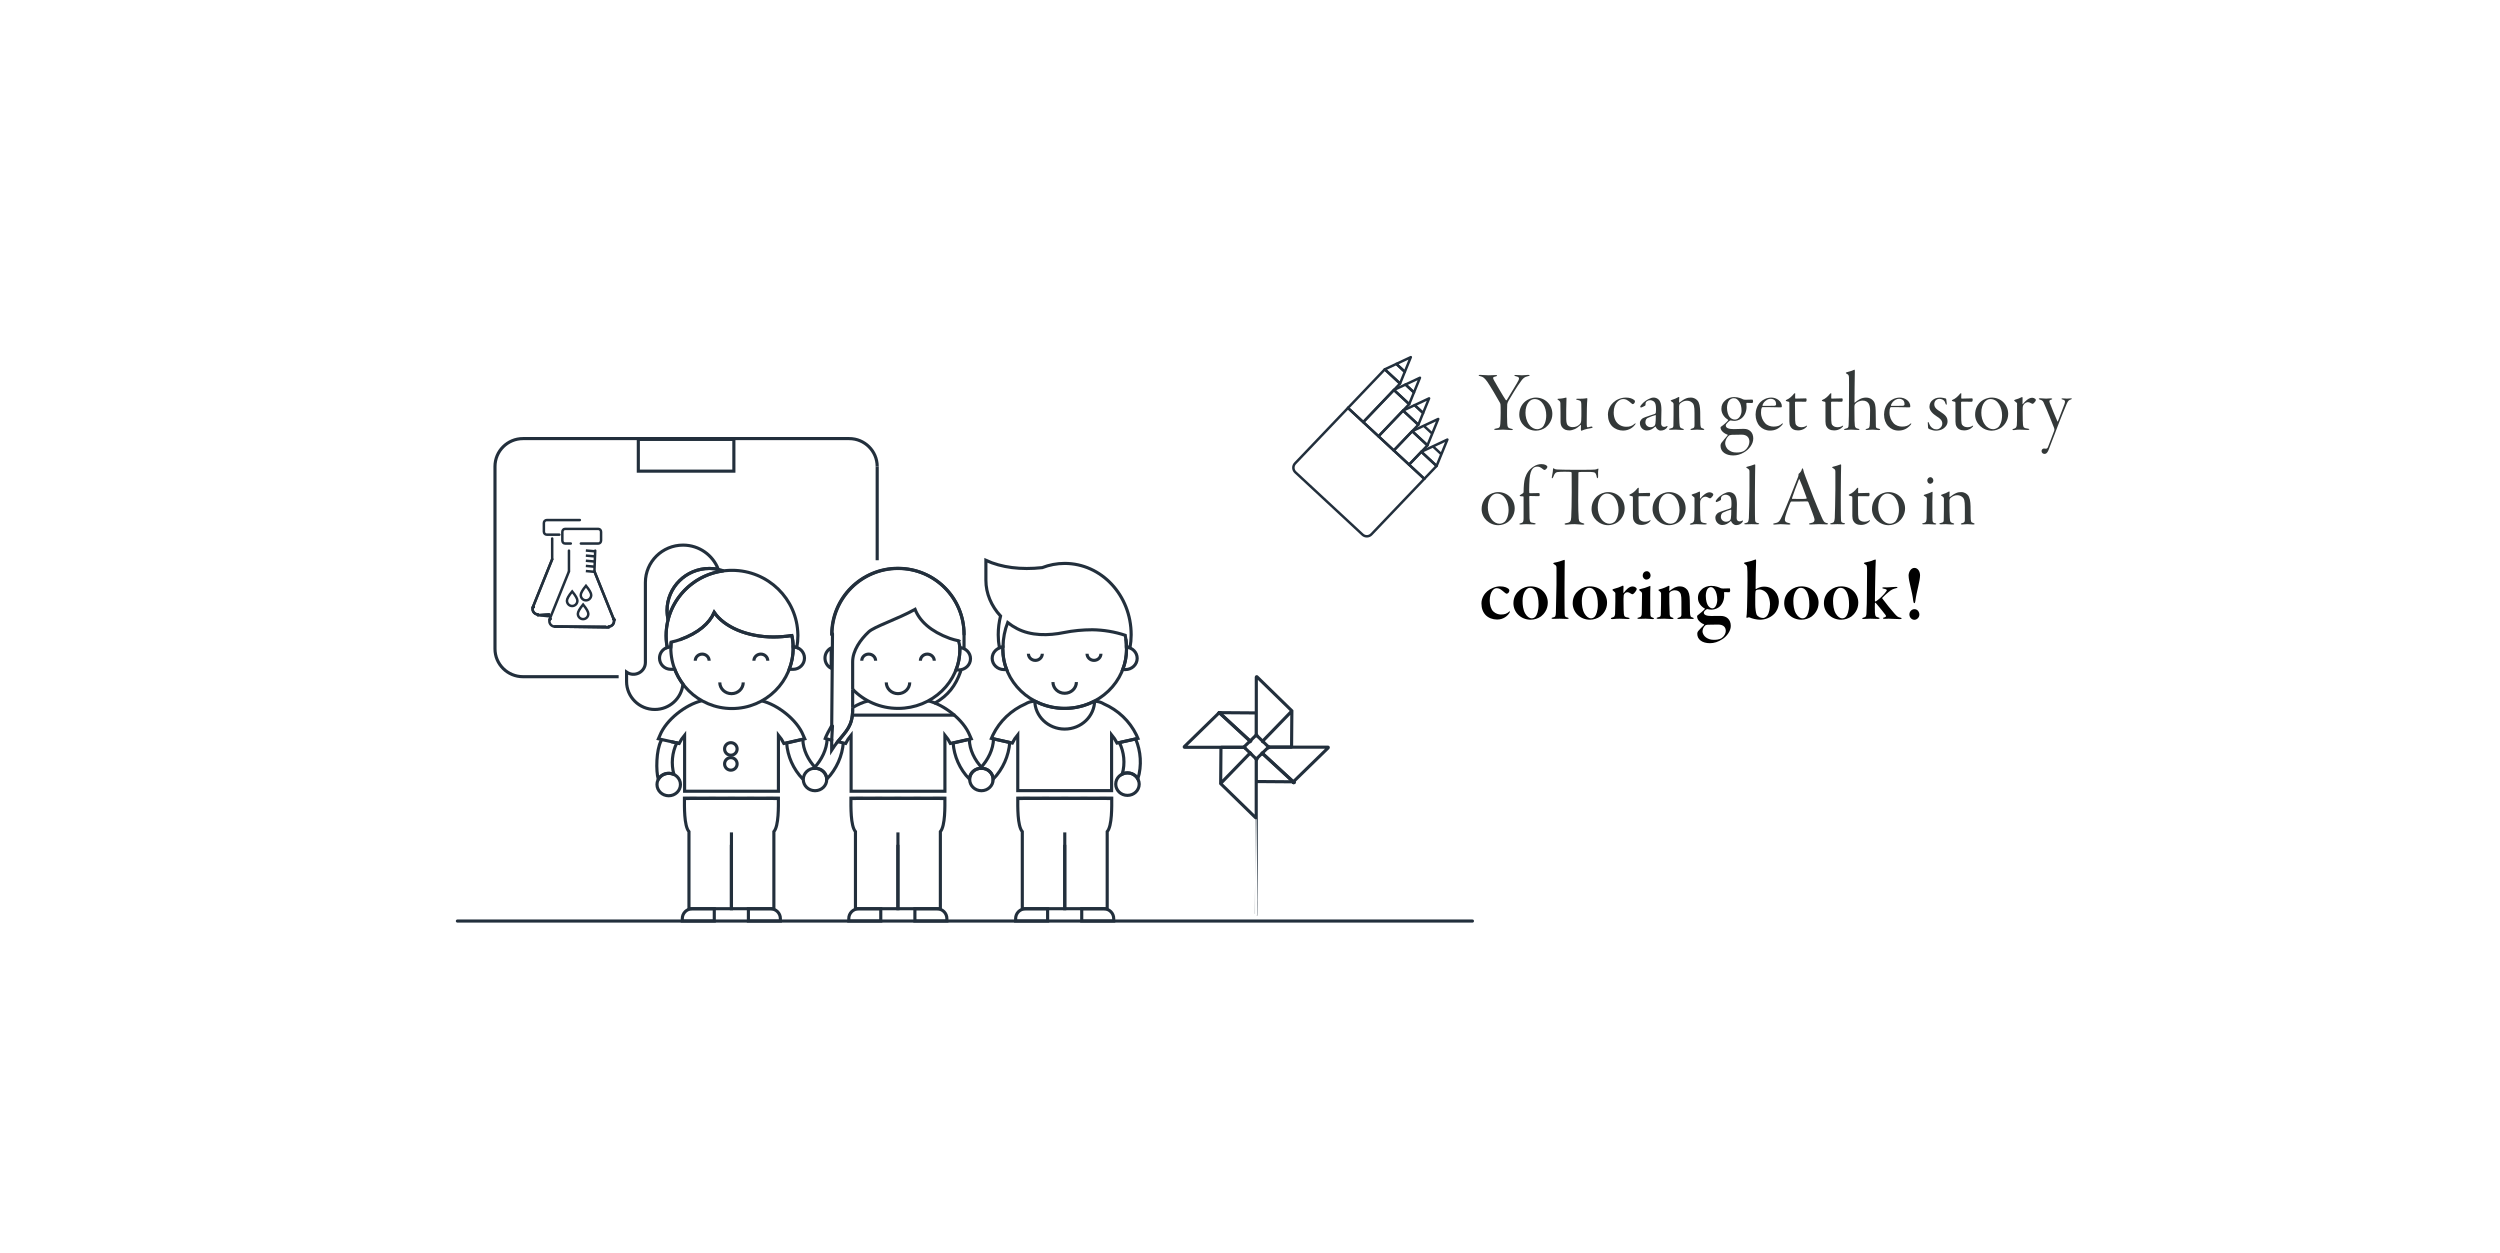 <svg xmlns="http://www.w3.org/2000/svg" width="399" height="200" viewBox="0 0 399 200">
  <g fill="none" transform="translate(73 57)">
    <g stroke="#222F3C" stroke-linecap="round" stroke-linejoin="round" stroke-width=".5" transform="translate(116 51)">
      <line x1="10.516" x2="5.601" y1="10.264" y2="5.738"/>
      <path d="M12.51 10.292L17.19 5.458 11.611.019 11.612.018C11.602.009 11.592.003 11.58 0 11.569-.001 11.556 0 11.545.006L11.543.006C11.531.01 11.522.018 11.515.027 11.509.035 11.506.047 11.506.061L11.506 5.447 11.506 5.555 11.506 6.028 11.506 9.313M11.491 9.313L11.491 5.843 11.491 5.842C11.491 5.825 11.485 5.812 11.473 5.801L11.475 5.801C11.462 5.789 11.447 5.782 11.429 5.782L5.601 5.738M13.447 11.242L17.073 11.242 17.074 11.242C17.091 11.242 17.105 11.235 17.116 11.225L17.116 11.225C17.127 11.214 17.135 11.198 17.135 11.182L17.18 5.481 12.516 10.297"/>
      <line x1="5.584" x2="5.712" y1="5.863" y2="5.738"/>
      <path d="M5.584,5.74 L0.019,11.167 L0.018,11.167 C0.009,11.175 0.002,11.186 0.001,11.196 C-0.001,11.208 0,11.22 0.005,11.232 L0.005,11.232 C0.01,11.245 0.018,11.255 0.027,11.261 C0.036,11.266 0.048,11.27 0.062,11.27 L5.581,11.27 L5.691,11.27 L6.178,11.27 L9.579,11.27"/>
      <path d="M5.656,5.863 L5.583,5.738 L5.71,5.738"/>
      <line x1="5.584" x2="10.507" y1="5.74" y2="10.273"/>
      <path d="M5.713,5.855 L5.649,5.731 L5.586,5.855"/>
      <line x1="5.713" x2="5.585" y1="5.863" y2="5.738"/>
      <line x1="12.447" x2="17.399" y1="12.216" y2="16.776"/>
      <path d="M10.523 12.19L5.81 17.056 11.389 22.496 11.388 22.497C11.398 22.505 11.408 22.512 11.42 22.513 11.431 22.515 11.444 22.514 11.455 22.509L11.457 22.509C11.469 22.504 11.478 38.01 11.485 38 11.491 37.993 11.494 22.468 11.494 22.453L11.494 17.068 11.494 16.96 11.494 16.487 11.494 13.136M11.509 13.132L11.509 16.671 11.509 16.673C11.509 16.688 11.515 16.703 11.527 16.714L11.525 16.714C11.538 16.725 11.553 16.732 11.571 16.732L17.399 16.776M10.517 12.183L5.82 17.033 5.864 11.333C5.864 11.317 5.872 11.301 5.884 11.289L5.884 11.289C5.895 11.278 5.909 11.272 5.926 11.272L5.927 11.272 9.582 11.272"/>
      <line x1="17.542" x2="17.414" y1="16.775" y2="16.899"/>
      <path d="M17.416 16.774L22.981 11.348 22.982 11.348C22.991 11.339 22.998 11.328 22.999 11.318 23.001 11.307 23 11.294 22.995 11.282L22.995 11.282C22.99 11.27 22.982 11.26 22.973 11.253 22.964 11.248 22.953 11.245 22.938 11.245L17.419 11.245 17.309 11.245 16.822 11.245 13.443 11.245M17.469 16.775L17.541 16.899 17.414 16.899"/>
      <line x1="17.416" x2="12.456" y1="16.775" y2="12.208"/>
      <path d="M17.399,16.776 L17.465,16.9 L17.526,16.781"/>
      <line x1="17.399" x2="17.526" y1="16.775" y2="16.9"/>
      <line x1="10.644" x2="10.517" y1="12.307" y2="12.183"/>
      <line x1="10.635" x2="10.507" y1="10.264" y2="10.388"/>
      <line x1="10.517" x2="9.582" y1="12.183" y2="11.272"/>
      <line x1="9.579" x2="9.706" y1="11.269" y2="11.393"/>
      <path d="M13.447 11.242L13.466 11.223 12.516 10.297M11.621 13.132L11.539 13.256 11.494 13.192"/>
      <line x1="11.509" x2="12.448" y1="13.132" y2="12.216"/>
      <path d="M11.491,9.43 L11.557,9.305 L11.618,9.42"/>
      <line x1="13.443" x2="12.456" y1="11.245" y2="12.208"/>
      <line x1="10.523" x2="11.494" y1="12.19" y2="13.136"/>
      <path d="M9.579,11.269 L9.533,11.223 L10.508,10.273"/>
      <line x1="11.491" x2="10.516" y1="9.313" y2="10.264"/>
      <line x1="12.509" x2="11.506" y1="10.291" y2="9.312"/>
      <line x1="12.447" x2="12.575" y1="12.332" y2="12.208"/>
      <line x1="13.443" x2="13.571" y1="11.366" y2="11.242"/>
      <line x1="12.509" x2="12.637" y1="10.291" y2="10.415"/>
    </g>
    <g transform="translate(163 2)">
      <path fill="#333838" d="M5.197,9.639 C5.308,9.639 5.445,9.625 5.445,9.556 C5.445,9.486 5.362,9.445 5.156,9.417 C4.675,9.32 4.579,9.168 4.551,8.518 C4.524,8.048 4.524,7.785 4.524,7.426 C4.524,6.776 4.524,5.974 4.551,5.531 C4.565,5.407 4.634,5.186 4.744,4.992 C5.156,4.315 6.091,2.683 6.806,1.756 C7.081,1.383 7.329,1.148 7.824,1.051 C8.044,1.023 8.126,0.968 8.126,0.913 C8.126,0.857 8.03,0.83 7.879,0.83 C7.673,0.83 7.232,0.899 6.902,0.899 C6.518,0.899 6.298,0.844 5.912,0.844 C5.775,0.844 5.692,0.871 5.692,0.913 C5.692,0.982 5.816,1.023 5.926,1.051 C6.284,1.12 6.435,1.231 6.435,1.397 C6.435,1.549 6.353,1.742 6.119,2.13 C5.83,2.627 4.95,4.079 4.482,4.854 C4.441,4.923 4.345,4.854 4.317,4.84 C3.987,4.384 2.777,2.282 2.53,1.853 C2.379,1.604 2.296,1.411 2.296,1.328 C2.296,1.231 2.379,1.148 2.709,1.079 C2.846,1.051 2.929,1.009 2.929,0.94 C2.929,0.885 2.86,0.857 2.709,0.857 C2.461,0.857 2.035,0.899 1.595,0.899 C1.183,0.899 0.509,0.83 0.261,0.83 C0.083,0.83 3.73034936e-13,0.83 3.73034936e-13,0.913 C3.73034936e-13,0.954 0.069,1.009 0.289,1.051 C0.701,1.134 0.949,1.341 1.389,1.95 C1.788,2.517 2.929,4.439 3.382,5.269 C3.424,5.324 3.465,5.462 3.479,5.573 C3.493,5.753 3.506,6.002 3.506,6.859 C3.506,7.454 3.479,8.366 3.451,8.643 C3.41,9.182 3.328,9.32 2.777,9.39 C2.612,9.417 2.475,9.459 2.475,9.514 C2.475,9.583 2.571,9.625 2.764,9.625 C3.149,9.625 3.41,9.569 3.877,9.569 C4.386,9.569 4.647,9.639 5.197,9.639 Z M9.144,9.735 C9.639,9.735 10.271,9.542 10.697,9.21 C11.137,8.864 11.756,8.117 11.756,7.066 C11.756,5.601 10.615,4.453 9.116,4.453 C8.456,4.453 7.838,4.743 7.466,5.034 C6.957,5.448 6.476,6.126 6.476,7.177 C6.476,8.615 7.728,9.735 9.144,9.735 Z M9.336,9.5 C8.91,9.5 8.415,9.279 8.044,8.767 C7.604,8.187 7.466,7.454 7.466,6.873 C7.466,5.435 8.209,4.688 8.91,4.688 C10.12,4.688 10.78,5.988 10.78,7.301 C10.78,8.297 10.409,8.961 10.203,9.155 C9.982,9.348 9.666,9.5 9.336,9.5 Z M16.5,9.708 C16.899,9.514 17.751,9.348 17.916,9.334 C18.054,9.307 18.177,9.279 18.177,9.224 C18.177,9.155 18.109,9.072 18.012,9.072 C17.93,9.072 17.586,9.155 17.449,9.196 C17.339,9.21 17.297,9.182 17.27,9.044 C17.248,8.922 17.244,8.756 17.243,8.525 L17.242,8.339 C17.242,6.735 17.27,5.352 17.339,4.702 C17.352,4.605 17.325,4.55 17.284,4.55 C17.133,4.55 16.913,4.633 16.335,4.633 L15.758,4.633 C15.675,4.633 15.551,4.66 15.551,4.716 C15.551,4.757 15.62,4.799 15.771,4.826 C16.225,4.923 16.363,4.992 16.376,5.462 C16.376,5.822 16.39,6.472 16.39,6.679 C16.39,7.177 16.39,7.716 16.363,8.09 C16.349,8.394 16.266,8.588 16.115,8.726 C15.758,9.058 15.428,9.168 14.946,9.168 C14.658,9.168 14.355,9.044 14.176,8.823 C14.094,8.712 13.984,8.491 13.97,7.91 C13.956,7.274 13.97,5.393 14.011,4.605 C14.025,4.522 13.984,4.439 13.943,4.453 C13.736,4.508 13.241,4.633 12.787,4.633 C12.636,4.633 12.568,4.66 12.568,4.702 C12.568,4.743 12.609,4.785 12.732,4.868 C12.884,4.964 13.021,5.075 13.035,5.324 C13.062,5.559 13.062,7.896 13.062,8.352 C13.076,8.615 13.131,8.975 13.324,9.196 C13.626,9.583 13.998,9.694 14.52,9.694 C14.754,9.694 15.07,9.597 15.331,9.486 C15.579,9.39 15.977,9.085 16.28,8.809 C16.308,8.767 16.321,8.864 16.321,8.906 C16.321,9.002 16.308,9.307 16.308,9.445 C16.308,9.597 16.308,9.666 16.335,9.708 C16.363,9.749 16.39,9.763 16.5,9.708 Z M23.031,9.721 C24.049,9.721 24.681,9.141 24.929,8.809 C25.011,8.712 25.039,8.643 25.039,8.588 C25.039,8.546 24.97,8.56 24.942,8.588 C24.461,9.016 24.104,9.113 23.512,9.113 C23.1,9.113 22.591,8.961 22.234,8.629 C21.904,8.339 21.546,7.758 21.546,6.831 C21.546,5.241 22.495,4.688 23.073,4.688 C23.224,4.688 23.43,4.716 23.595,4.799 C23.801,4.909 24.145,5.144 24.365,5.365 C24.448,5.448 24.544,5.504 24.599,5.504 C24.695,5.504 24.942,5.324 24.942,5.061 C24.942,4.992 24.901,4.881 24.75,4.799 C24.516,4.619 24.09,4.453 23.499,4.453 C22.605,4.453 21.89,4.854 21.464,5.255 C21.051,5.642 20.625,6.306 20.625,7.177 C20.625,7.938 20.872,8.601 21.312,9.044 C21.766,9.486 22.413,9.721 23.031,9.721 Z M29.054,9.721 C29.494,9.721 29.92,9.514 30.113,9.127 C30.168,9.002 30.113,8.961 30.03,9.002 C29.879,9.085 29.741,9.127 29.631,9.127 C29.246,9.127 29.122,8.864 29.122,8.601 C29.122,8.242 29.164,6.928 29.164,6.416 C29.164,5.988 29.109,5.421 28.971,5.158 C28.806,4.729 28.38,4.453 27.913,4.453 C27.679,4.453 27.404,4.536 27.087,4.702 C26.812,4.84 26.359,5.13 26.043,5.504 C25.878,5.697 25.781,5.822 25.781,5.919 C25.781,5.974 25.85,6.057 25.919,6.043 C26.015,6.029 26.427,5.836 26.565,5.739 C26.593,5.711 26.62,5.67 26.62,5.628 C26.62,5.531 26.62,5.421 26.634,5.365 C26.661,5.213 26.744,5.117 26.84,5.034 C27.046,4.909 27.184,4.868 27.39,4.868 C27.555,4.868 27.789,4.951 27.968,5.089 C28.201,5.269 28.297,5.656 28.297,6.223 C28.297,6.416 28.297,6.693 28.27,6.859 C28.27,6.914 28.201,7.039 28.091,7.066 C27.802,7.177 26.551,7.55 26.221,7.73 C26.098,7.799 25.726,8.076 25.726,8.518 C25.726,9.237 26.276,9.708 26.826,9.708 C27.349,9.708 27.761,9.473 28.174,9.085 C28.188,9.072 28.229,9.072 28.242,9.099 C28.366,9.417 28.669,9.721 29.054,9.721 Z M27.431,9.182 C27.005,9.182 26.606,8.864 26.606,8.408 C26.606,8.007 26.785,7.799 26.95,7.716 C27.239,7.564 28.036,7.274 28.215,7.246 C28.242,7.232 28.27,7.301 28.27,7.315 C28.27,7.841 28.242,8.394 28.201,8.629 C28.188,8.781 28.105,8.906 28.05,8.961 C27.899,9.099 27.665,9.182 27.431,9.182 Z M32.739,9.542 C32.739,9.473 32.67,9.445 32.505,9.403 C32.285,9.334 32.12,9.265 32.079,8.961 C32.051,8.767 32.01,8.408 31.996,7.509 C31.996,6.679 31.983,5.974 31.983,5.808 C31.983,5.697 32.051,5.49 32.148,5.393 C32.505,5.089 32.862,4.951 33.22,4.951 C33.536,4.951 33.797,5.047 34.004,5.213 C34.347,5.476 34.444,5.808 34.444,6.928 L34.444,8.809 C34.444,9.21 34.389,9.307 34.059,9.39 C33.88,9.431 33.797,9.486 33.797,9.542 C33.797,9.597 33.894,9.625 34.017,9.625 C34.224,9.625 34.403,9.569 34.87,9.569 C35.172,9.569 35.571,9.625 35.75,9.625 C35.888,9.625 35.998,9.611 35.998,9.528 C35.998,9.473 35.915,9.445 35.791,9.39 C35.42,9.293 35.379,9.21 35.365,8.269 C35.365,7.578 35.351,7.467 35.351,6.735 C35.337,5.946 35.227,5.255 34.911,4.923 C34.733,4.729 34.403,4.453 33.839,4.453 C33.605,4.453 33.316,4.48 33.028,4.619 C32.725,4.743 32.395,4.978 32.051,5.241 C32.024,5.269 31.983,5.227 31.983,5.2 C31.969,5.006 31.996,4.633 32.01,4.467 C32.024,4.397 31.955,4.342 31.914,4.356 C31.68,4.508 31.13,4.743 30.828,4.826 C30.704,4.868 30.635,4.909 30.635,4.937 C30.635,4.978 30.663,5.006 30.745,5.061 C31.075,5.241 31.102,5.393 31.102,5.531 C31.102,6.652 31.102,7.924 31.075,8.919 C31.061,9.196 31.006,9.293 30.663,9.362 C30.497,9.39 30.374,9.445 30.374,9.5 C30.374,9.569 30.484,9.597 30.635,9.597 C30.896,9.597 31.185,9.569 31.364,9.569 C31.68,9.569 32.354,9.625 32.464,9.625 C32.601,9.625 32.739,9.625 32.739,9.542 Z M40.617,13.69 C41.236,13.69 41.773,13.524 42.281,13.234 C43.093,12.791 43.821,11.92 43.821,10.98 C43.821,10.51 43.67,10.067 43.354,9.804 C43.093,9.597 42.845,9.445 42.281,9.445 C41.896,9.445 41.14,9.486 40.714,9.486 C39.999,9.486 39.435,9.348 39.435,8.906 C39.435,8.85 39.462,8.712 39.586,8.601 C39.724,8.435 39.916,8.228 40.068,8.145 C40.081,8.131 40.178,8.09 40.233,8.104 C40.356,8.131 40.631,8.173 40.81,8.173 C41.03,8.173 41.456,8.117 41.883,7.813 C42.377,7.454 42.749,6.776 42.749,5.946 C42.749,5.697 42.721,5.476 42.721,5.379 C42.721,5.352 42.776,5.296 42.804,5.296 C42.955,5.296 43.45,5.324 43.642,5.324 C43.697,5.324 43.794,5.213 43.794,5.075 C43.794,4.909 43.739,4.771 43.67,4.771 C43.464,4.771 42.914,4.799 42.653,4.799 C42.391,4.799 42.281,4.785 42.171,4.729 C42.034,4.646 41.443,4.37 40.769,4.37 C40.26,4.37 39.71,4.55 39.311,4.937 C38.968,5.255 38.734,5.642 38.734,6.264 C38.734,7.108 39.325,7.716 39.792,7.993 C39.82,8.007 39.834,8.062 39.82,8.076 C39.627,8.339 39.05,8.85 38.679,9.099 C38.651,9.113 38.596,9.168 38.596,9.237 C38.596,9.791 39.325,10.275 39.71,10.358 C39.751,10.371 39.737,10.454 39.724,10.482 C39.449,10.786 38.94,11.436 38.844,11.547 C38.734,11.671 38.596,11.865 38.596,12.141 C38.596,13.165 39.517,13.69 40.617,13.69 Z M40.906,7.965 C40.521,7.965 40.26,7.785 40.054,7.564 C39.847,7.329 39.627,6.735 39.627,6.085 C39.627,5.656 39.751,5.13 39.999,4.868 C40.205,4.674 40.439,4.55 40.7,4.55 C41.085,4.55 41.278,4.716 41.525,5.02 C41.828,5.393 41.951,5.96 41.951,6.569 C41.951,7.205 41.539,7.965 40.906,7.965 Z M41.181,13.22 C40.521,13.22 40.233,13.068 39.875,12.805 C39.476,12.501 39.339,12.017 39.339,11.754 C39.339,11.256 39.641,10.772 39.93,10.524 C39.985,10.482 40.081,10.427 40.398,10.399 C40.769,10.385 41.443,10.371 41.965,10.371 C42.845,10.371 43.203,10.883 43.203,11.464 C43.203,12.045 42.845,12.625 42.46,12.888 C42.02,13.206 41.498,13.22 41.181,13.22 Z M46.489,9.721 C47.273,9.721 47.85,9.445 48.4,8.85 C48.483,8.753 48.538,8.671 48.538,8.629 C48.538,8.56 48.483,8.532 48.373,8.643 C48.042,8.961 47.63,9.085 47.066,9.085 C46.612,9.085 46.062,8.933 45.691,8.518 C45.334,8.117 45.059,7.55 45.059,6.845 C45.059,6.458 45.1,6.251 45.169,6.085 C45.196,6.043 45.265,5.974 45.292,5.974 L46.035,5.974 C46.351,5.974 48.139,6.002 48.249,6.015 C48.318,6.015 48.386,5.932 48.386,5.863 C48.386,5.02 47.52,4.453 46.709,4.453 C45.994,4.453 45.361,4.785 44.99,5.144 C44.413,5.711 44.193,6.527 44.193,7.163 C44.193,7.91 44.44,8.574 44.852,9.016 C45.265,9.459 45.843,9.721 46.489,9.721 Z M45.347,5.78 C45.32,5.78 45.292,5.753 45.292,5.725 C45.292,5.614 45.416,5.352 45.581,5.158 C45.884,4.84 46.227,4.646 46.585,4.646 C46.901,4.646 47.135,4.771 47.273,4.909 C47.424,5.075 47.465,5.324 47.465,5.49 C47.465,5.614 47.438,5.767 47.135,5.767 L45.347,5.78 Z M50.985,9.694 C51.37,9.694 51.796,9.569 52.099,9.334 C52.278,9.196 52.401,9.058 52.401,8.975 C52.401,8.919 52.36,8.906 52.264,8.975 C52.14,9.058 51.892,9.182 51.508,9.182 C51.15,9.182 50.861,9.072 50.655,8.809 C50.559,8.671 50.531,8.505 50.504,8.062 C50.49,7.633 50.476,5.462 50.476,5.227 C50.476,5.144 50.504,5.103 50.669,5.103 C51.04,5.103 51.714,5.117 52.195,5.117 C52.264,5.117 52.333,5.006 52.333,4.771 C52.333,4.674 52.278,4.577 52.25,4.577 C51.961,4.577 50.82,4.619 50.572,4.619 C50.517,4.619 50.504,4.536 50.504,4.494 C50.49,4.328 50.517,3.941 50.517,3.817 C50.517,3.748 50.421,3.72 50.297,3.858 C49.968,4.287 49.514,4.66 49.17,4.785 C49.019,4.854 49.005,4.895 49.005,4.923 C49.005,4.978 49.074,5.02 49.184,5.047 C49.307,5.075 49.459,5.103 49.514,5.13 C49.569,5.158 49.583,5.255 49.583,5.407 L49.583,8.269 C49.583,8.601 49.638,8.878 49.748,9.058 C49.981,9.5 50.407,9.694 50.985,9.694 Z M56.746,9.694 C57.131,9.694 57.557,9.569 57.86,9.334 C58.039,9.196 58.163,9.058 58.163,8.975 C58.163,8.919 58.121,8.906 58.025,8.975 C57.901,9.058 57.654,9.182 57.269,9.182 C56.911,9.182 56.623,9.072 56.416,8.809 C56.32,8.671 56.292,8.505 56.265,8.062 C56.251,7.633 56.237,5.462 56.237,5.227 C56.237,5.144 56.265,5.103 56.43,5.103 C56.801,5.103 57.475,5.117 57.956,5.117 C58.025,5.117 58.094,5.006 58.094,4.771 C58.094,4.674 58.039,4.577 58.011,4.577 C57.722,4.577 56.581,4.619 56.334,4.619 C56.279,4.619 56.265,4.536 56.265,4.494 C56.251,4.328 56.279,3.941 56.279,3.817 C56.279,3.748 56.182,3.72 56.059,3.858 C55.729,4.287 55.275,4.66 54.931,4.785 C54.78,4.854 54.766,4.895 54.766,4.923 C54.766,4.978 54.835,5.02 54.945,5.047 C55.069,5.075 55.22,5.103 55.275,5.13 C55.33,5.158 55.344,5.255 55.344,5.407 L55.344,8.269 C55.344,8.601 55.399,8.878 55.509,9.058 C55.742,9.5 56.169,9.694 56.746,9.694 Z M63.855,9.639 C63.979,9.639 64.075,9.597 64.075,9.542 C64.075,9.486 64.034,9.459 63.855,9.417 C63.443,9.348 63.388,9.251 63.388,8.975 C63.374,8.449 63.374,7.592 63.36,6.555 C63.346,5.684 63.195,5.255 63.057,5.075 C62.727,4.605 62.246,4.453 61.82,4.453 C61.449,4.453 61.091,4.563 60.858,4.688 C60.583,4.826 60.197,5.103 60.032,5.255 C60.019,5.283 59.977,5.269 59.977,5.213 C59.964,4.951 60.019,0.664 60.032,0.29 C60.046,0.097 60.005,3.70700296e-13 59.964,3.70700296e-13 C59.936,3.70700296e-13 59.895,0.014 59.826,0.055 C59.565,0.194 59.249,0.263 58.822,0.387 C58.671,0.429 58.589,0.47 58.589,0.512 C58.589,0.553 58.63,0.581 58.685,0.622 C58.987,0.788 59.084,0.83 59.097,1.272 C59.125,1.798 59.097,2.641 59.097,4.729 C59.097,6.928 59.084,8.2 59.042,8.753 C59.029,9.279 58.932,9.32 58.534,9.417 C58.369,9.459 58.314,9.486 58.314,9.542 C58.314,9.597 58.383,9.625 58.534,9.625 C58.795,9.625 59.001,9.569 59.428,9.569 C59.826,9.569 60.184,9.625 60.569,9.625 C60.693,9.625 60.775,9.583 60.775,9.542 C60.775,9.473 60.679,9.445 60.472,9.403 C60.17,9.348 60.074,9.182 60.032,8.933 C60.005,8.698 59.95,8.034 59.964,5.96 C59.964,5.67 60.032,5.504 60.101,5.448 C60.321,5.213 60.734,4.937 61.311,4.937 C61.779,4.937 62.081,5.144 62.26,5.448 C62.425,5.753 62.466,6.14 62.466,6.486 C62.466,7.924 62.439,8.532 62.411,8.85 C62.356,9.251 62.329,9.348 61.958,9.431 C61.82,9.459 61.751,9.486 61.751,9.542 C61.751,9.583 61.806,9.625 61.971,9.625 C62.288,9.625 62.398,9.569 62.865,9.569 C63.236,9.569 63.498,9.639 63.855,9.639 Z M66.99,9.721 C67.774,9.721 68.351,9.445 68.901,8.85 C68.984,8.753 69.039,8.671 69.039,8.629 C69.039,8.56 68.984,8.532 68.874,8.643 C68.544,8.961 68.131,9.085 67.567,9.085 C67.114,9.085 66.564,8.933 66.192,8.518 C65.835,8.117 65.56,7.55 65.56,6.845 C65.56,6.458 65.601,6.251 65.67,6.085 C65.698,6.043 65.766,5.974 65.794,5.974 L66.536,5.974 C66.853,5.974 68.64,6.002 68.75,6.015 C68.819,6.015 68.888,5.932 68.888,5.863 C68.888,5.02 68.021,4.453 67.21,4.453 C66.495,4.453 65.862,4.785 65.491,5.144 C64.914,5.711 64.694,6.527 64.694,7.163 C64.694,7.91 64.941,8.574 65.354,9.016 C65.766,9.459 66.344,9.721 66.99,9.721 Z M65.849,5.78 C65.821,5.78 65.794,5.753 65.794,5.725 C65.794,5.614 65.918,5.352 66.082,5.158 C66.385,4.84 66.729,4.646 67.086,4.646 C67.403,4.646 67.636,4.771 67.774,4.909 C67.925,5.075 67.966,5.324 67.966,5.49 C67.966,5.614 67.939,5.767 67.636,5.767 L65.849,5.78 Z M73.013,9.735 C73.343,9.735 73.81,9.625 74.112,9.431 C74.388,9.251 74.828,8.878 74.828,8.269 C74.828,7.564 74.47,7.219 73.576,6.638 C73.233,6.43 72.71,6.098 72.71,5.518 C72.71,4.964 73.095,4.66 73.535,4.66 C73.796,4.66 74.03,4.757 74.181,4.868 C74.388,5.034 74.442,5.227 74.511,5.435 C74.552,5.531 74.58,5.601 74.635,5.601 C74.676,5.601 74.704,5.531 74.704,5.379 C74.69,5.158 74.635,4.881 74.621,4.729 C74.621,4.688 74.58,4.633 74.552,4.605 C74.388,4.55 73.989,4.453 73.618,4.453 C73.095,4.453 72.71,4.633 72.463,4.84 C72.16,5.061 71.94,5.435 71.94,5.932 C71.94,6.541 72.49,7.053 73.081,7.44 C73.631,7.785 73.989,8.076 73.989,8.601 C73.989,9.168 73.48,9.528 73.095,9.528 C72.889,9.528 72.683,9.5 72.476,9.362 C72.229,9.21 72.009,8.961 71.899,8.615 C71.802,8.352 71.761,8.352 71.72,8.352 C71.692,8.352 71.651,8.394 71.679,8.574 C71.692,8.726 71.72,9.072 71.72,9.265 C71.72,9.348 71.816,9.445 71.926,9.486 C72.339,9.652 72.655,9.735 73.013,9.735 Z M77.495,9.694 C77.88,9.694 78.306,9.569 78.609,9.334 C78.787,9.196 78.911,9.058 78.911,8.975 C78.911,8.919 78.87,8.906 78.774,8.975 C78.65,9.058 78.403,9.182 78.017,9.182 C77.66,9.182 77.371,9.072 77.165,8.809 C77.069,8.671 77.041,8.505 77.014,8.062 C77,7.633 76.986,5.462 76.986,5.227 C76.986,5.144 77.014,5.103 77.179,5.103 C77.55,5.103 78.224,5.117 78.705,5.117 C78.774,5.117 78.843,5.006 78.843,4.771 C78.843,4.674 78.787,4.577 78.76,4.577 C78.471,4.577 77.33,4.619 77.082,4.619 C77.028,4.619 77.014,4.536 77.014,4.494 C77,4.328 77.028,3.941 77.028,3.817 C77.028,3.748 76.931,3.72 76.808,3.858 C76.478,4.287 76.024,4.66 75.68,4.785 C75.529,4.854 75.515,4.895 75.515,4.923 C75.515,4.978 75.584,5.02 75.694,5.047 C75.817,5.075 75.969,5.103 76.024,5.13 C76.079,5.158 76.093,5.255 76.093,5.407 L76.093,8.269 C76.093,8.601 76.147,8.878 76.257,9.058 C76.491,9.5 76.918,9.694 77.495,9.694 Z M81.895,9.735 C82.39,9.735 83.022,9.542 83.449,9.21 C83.889,8.864 84.507,8.117 84.507,7.066 C84.507,5.601 83.366,4.453 81.868,4.453 C81.207,4.453 80.589,4.743 80.218,5.034 C79.709,5.448 79.228,6.126 79.228,7.177 C79.228,8.615 80.479,9.735 81.895,9.735 Z M82.088,9.5 C81.661,9.5 81.166,9.279 80.795,8.767 C80.355,8.187 80.218,7.454 80.218,6.873 C80.218,5.435 80.96,4.688 81.661,4.688 C82.871,4.688 83.531,5.988 83.531,7.301 C83.531,8.297 83.16,8.961 82.954,9.155 C82.734,9.348 82.418,9.5 82.088,9.5 Z M85.415,9.652 C85.608,9.652 85.759,9.569 86.254,9.569 C86.831,9.569 87.285,9.625 87.546,9.625 C87.752,9.625 87.876,9.597 87.876,9.528 C87.876,9.459 87.808,9.431 87.615,9.403 C87.093,9.348 86.927,9.251 86.873,8.823 C86.845,8.532 86.817,7.813 86.817,6.79 C86.817,6.513 86.804,6.112 86.831,5.946 C86.845,5.78 86.914,5.628 87.065,5.462 C87.244,5.296 87.464,5.186 87.67,5.186 C87.821,5.186 88,5.255 88.151,5.352 C88.302,5.435 88.371,5.448 88.399,5.448 C88.44,5.448 88.495,5.435 88.619,5.324 C88.784,5.172 88.921,4.951 88.921,4.854 C88.921,4.785 88.894,4.716 88.825,4.66 C88.688,4.55 88.509,4.48 88.344,4.48 C87.794,4.48 87.244,4.992 86.859,5.476 C86.817,5.518 86.79,5.504 86.79,5.462 C86.79,5.241 86.804,4.716 86.804,4.563 C86.804,4.425 86.776,4.37 86.749,4.37 C86.707,4.37 86.639,4.384 86.543,4.439 C86.323,4.563 85.938,4.702 85.662,4.771 C85.539,4.812 85.456,4.868 85.456,4.895 C85.456,4.923 85.47,4.964 85.566,5.034 C85.828,5.255 85.924,5.296 85.924,5.393 L85.924,6.928 C85.924,7.841 85.91,8.629 85.882,8.864 C85.828,9.237 85.676,9.362 85.388,9.431 C85.278,9.459 85.181,9.528 85.181,9.569 C85.181,9.625 85.25,9.652 85.415,9.652 Z M90.282,13.441 C90.434,13.441 90.599,13.4 90.736,13.206 C90.832,13.082 90.901,12.944 90.998,12.695 C91.19,12.224 91.713,10.786 92.043,9.984 C92.331,9.237 92.455,8.919 92.62,8.463 C92.826,7.938 93.679,5.808 93.844,5.462 C94.064,4.951 94.201,4.854 94.476,4.771 C94.614,4.729 94.669,4.674 94.669,4.633 C94.669,4.591 94.586,4.577 94.504,4.577 C94.297,4.577 94.119,4.619 93.871,4.619 C93.665,4.619 93.376,4.577 93.211,4.577 C93.088,4.577 93.019,4.605 93.019,4.66 C93.019,4.702 93.06,4.743 93.266,4.785 C93.5,4.854 93.569,4.964 93.569,5.061 C93.569,5.13 93.569,5.296 93.5,5.462 C93.39,5.78 92.62,7.772 92.441,8.242 C92.427,8.283 92.386,8.297 92.359,8.242 C92.084,7.661 91.328,5.794 91.149,5.31 C91.025,4.951 91.052,4.881 91.355,4.785 C91.438,4.771 91.534,4.729 91.534,4.674 C91.534,4.619 91.438,4.577 91.3,4.577 C91.121,4.577 90.764,4.619 90.571,4.619 C90.241,4.619 89.856,4.563 89.609,4.563 C89.513,4.563 89.389,4.591 89.389,4.66 C89.389,4.702 89.471,4.757 89.636,4.799 C89.87,4.854 90.035,4.992 90.131,5.172 C90.75,6.527 91.63,8.767 91.836,9.307 C91.877,9.431 91.905,9.569 91.85,9.749 C91.382,10.952 90.984,12.086 90.846,12.377 C90.764,12.57 90.654,12.612 90.489,12.612 C90.392,12.612 90.31,12.584 90.214,12.584 C90.007,12.584 89.829,12.778 89.829,12.985 C89.829,13.262 90.062,13.441 90.282,13.441 Z M3.135,24.821 C3.63,24.821 4.263,24.627 4.689,24.296 C5.129,23.95 5.747,23.203 5.747,22.152 C5.747,20.686 4.606,19.539 3.107,19.539 C2.447,19.539 1.829,19.829 1.458,20.119 C0.949,20.534 0.468,21.212 0.468,22.263 C0.468,23.701 1.719,24.821 3.135,24.821 Z M3.328,24.586 C2.901,24.586 2.406,24.365 2.035,23.853 C1.595,23.272 1.458,22.539 1.458,21.959 C1.458,20.52 2.2,19.774 2.901,19.774 C4.111,19.774 4.771,21.073 4.771,22.387 C4.771,23.383 4.4,24.047 4.194,24.24 C3.974,24.434 3.658,24.586 3.328,24.586 Z M6.696,24.71 C6.93,24.697 7.232,24.655 7.549,24.655 C8.25,24.655 8.47,24.697 8.869,24.697 C8.992,24.697 9.089,24.669 9.089,24.6 C9.089,24.544 9.006,24.517 8.841,24.475 C8.662,24.434 8.511,24.434 8.401,24.392 C8.264,24.351 8.154,24.24 8.113,23.715 C8.099,23.314 8.071,20.797 8.071,20.285 C8.071,20.271 8.099,20.161 8.14,20.161 C8.332,20.161 9.322,20.188 9.543,20.188 C9.707,20.188 9.735,20.133 9.735,19.94 C9.735,19.774 9.68,19.691 9.625,19.691 C9.474,19.691 8.305,19.718 8.181,19.718 C8.113,19.718 8.071,19.663 8.071,19.635 C8.057,19.552 8.057,19.345 8.057,19.193 C8.057,18.764 8.085,17.782 8.126,17.354 C8.264,15.874 8.745,15.473 9.364,15.473 C9.859,15.473 10.148,15.819 10.34,15.943 C10.395,15.998 10.533,16.026 10.615,15.971 C10.752,15.902 10.959,15.68 10.959,15.514 C10.959,15.307 10.588,15.072 10.024,15.072 C9.652,15.072 9.199,15.169 8.786,15.445 C8.071,15.874 7.631,16.538 7.397,17.284 C7.232,17.838 7.178,18.584 7.164,19.552 C7.164,19.594 7.122,19.691 7.026,19.746 L6.696,19.953 C6.6,20.009 6.531,20.05 6.531,20.092 C6.531,20.119 6.614,20.188 6.71,20.202 C6.875,20.216 7.026,20.216 7.095,20.216 C7.15,20.23 7.164,20.299 7.164,20.396 L7.164,23.715 C7.164,24.213 7.095,24.406 6.765,24.489 C6.586,24.531 6.49,24.572 6.49,24.627 C6.49,24.683 6.572,24.71 6.696,24.71 Z M16.582,24.738 C16.761,24.738 16.858,24.724 16.858,24.641 C16.858,24.572 16.789,24.544 16.624,24.503 C16.156,24.365 16.019,24.268 15.964,23.798 C15.922,23.369 15.867,21.654 15.881,20.88 C15.881,20.299 15.909,17.077 15.909,16.565 C15.909,16.469 15.922,16.358 15.991,16.344 C16.156,16.323 16.584,16.318 16.968,16.317 L17.325,16.316 C18.288,16.316 18.466,16.372 18.59,16.482 C18.7,16.593 18.81,16.883 18.837,17.132 C18.851,17.201 18.892,17.326 18.948,17.326 C18.989,17.326 19.058,17.229 19.058,17.022 C19.044,16.552 19.044,16.137 19.099,15.971 C19.113,15.86 19.099,15.832 19.085,15.791 C19.071,15.763 19.03,15.777 18.975,15.819 C18.741,15.943 18.494,15.971 17.848,15.971 L15.482,15.985 C14.066,15.985 12.705,15.943 12.485,15.929 C12.293,15.915 12.1,15.86 12.045,15.791 C12.004,15.749 11.963,15.722 11.935,15.736 C11.866,15.763 11.866,15.832 11.852,15.943 C11.852,16.303 11.742,16.717 11.674,17.132 C11.66,17.229 11.66,17.34 11.715,17.34 C11.77,17.34 11.839,17.271 11.908,17.105 C12.1,16.565 12.279,16.399 12.54,16.344 C12.815,16.316 13.145,16.289 13.709,16.289 C14.341,16.289 14.658,16.316 14.74,16.33 C14.781,16.33 14.822,16.372 14.836,16.496 C14.864,16.69 14.864,22.194 14.768,23.535 C14.726,24.171 14.644,24.392 13.984,24.489 C13.832,24.517 13.709,24.558 13.709,24.614 C13.709,24.683 13.777,24.738 13.956,24.738 C14.176,24.738 14.589,24.655 15.29,24.655 C15.84,24.655 16.266,24.738 16.582,24.738 Z M20.68,24.821 C21.175,24.821 21.808,24.627 22.234,24.296 C22.674,23.95 23.293,23.203 23.293,22.152 C23.293,20.686 22.151,19.539 20.652,19.539 C19.992,19.539 19.374,19.829 19.003,20.119 C18.494,20.534 18.012,21.212 18.012,22.263 C18.012,23.701 19.264,24.821 20.68,24.821 Z M20.872,24.586 C20.446,24.586 19.951,24.365 19.58,23.853 C19.14,23.272 19.003,22.539 19.003,21.959 C19.003,20.52 19.745,19.774 20.446,19.774 C21.656,19.774 22.316,21.073 22.316,22.387 C22.316,23.383 21.945,24.047 21.739,24.24 C21.519,24.434 21.203,24.586 20.872,24.586 Z M26.015,24.78 C26.4,24.78 26.826,24.655 27.129,24.42 C27.308,24.282 27.431,24.143 27.431,24.06 C27.431,24.005 27.39,23.991 27.294,24.06 C27.17,24.143 26.922,24.268 26.538,24.268 C26.18,24.268 25.891,24.157 25.685,23.895 C25.589,23.756 25.561,23.59 25.534,23.148 C25.52,22.719 25.506,20.548 25.506,20.313 C25.506,20.23 25.534,20.188 25.699,20.188 C26.07,20.188 26.744,20.202 27.225,20.202 C27.294,20.202 27.363,20.092 27.363,19.857 C27.363,19.76 27.308,19.663 27.28,19.663 C26.991,19.663 25.85,19.704 25.602,19.704 C25.547,19.704 25.534,19.621 25.534,19.58 C25.52,19.414 25.547,19.027 25.547,18.902 C25.547,18.833 25.451,18.806 25.328,18.944 C24.997,19.373 24.544,19.746 24.2,19.87 C24.049,19.94 24.035,19.981 24.035,20.009 C24.035,20.064 24.104,20.105 24.214,20.133 C24.337,20.161 24.489,20.188 24.544,20.216 C24.599,20.244 24.613,20.341 24.613,20.493 L24.613,23.355 C24.613,23.687 24.668,23.964 24.777,24.143 C25.011,24.586 25.438,24.78 26.015,24.78 Z M30.415,24.821 C30.91,24.821 31.543,24.627 31.969,24.296 C32.409,23.95 33.028,23.203 33.028,22.152 C33.028,20.686 31.886,19.539 30.387,19.539 C29.727,19.539 29.109,19.829 28.738,20.119 C28.229,20.534 27.747,21.212 27.747,22.263 C27.747,23.701 28.999,24.821 30.415,24.821 Z M30.608,24.586 C30.181,24.586 29.686,24.365 29.315,23.853 C28.875,23.272 28.738,22.539 28.738,21.959 C28.738,20.52 29.48,19.774 30.181,19.774 C31.391,19.774 32.051,21.073 32.051,22.387 C32.051,23.383 31.68,24.047 31.474,24.24 C31.254,24.434 30.938,24.586 30.608,24.586 Z M33.935,24.738 C34.127,24.738 34.279,24.655 34.774,24.655 C35.351,24.655 35.805,24.71 36.066,24.71 C36.273,24.71 36.396,24.683 36.396,24.614 C36.396,24.544 36.328,24.517 36.135,24.489 C35.612,24.434 35.447,24.337 35.392,23.908 C35.365,23.618 35.337,22.899 35.337,21.876 C35.337,21.599 35.324,21.198 35.351,21.032 C35.365,20.866 35.434,20.714 35.585,20.548 C35.764,20.382 35.984,20.271 36.19,20.271 C36.341,20.271 36.52,20.341 36.671,20.437 C36.822,20.52 36.891,20.534 36.919,20.534 C36.96,20.534 37.015,20.52 37.139,20.41 C37.304,20.258 37.441,20.036 37.441,19.94 C37.441,19.87 37.414,19.801 37.345,19.746 C37.208,19.635 37.029,19.566 36.864,19.566 C36.314,19.566 35.764,20.078 35.379,20.562 C35.337,20.603 35.31,20.589 35.31,20.548 C35.31,20.327 35.324,19.801 35.324,19.649 C35.324,19.511 35.296,19.456 35.269,19.456 C35.227,19.456 35.159,19.469 35.062,19.525 C34.843,19.649 34.458,19.787 34.182,19.857 C34.059,19.898 33.976,19.953 33.976,19.981 C33.976,20.009 33.99,20.05 34.086,20.119 C34.347,20.341 34.444,20.382 34.444,20.479 L34.443,22.458 C34.439,23.174 34.425,23.754 34.403,23.95 C34.347,24.323 34.196,24.448 33.907,24.517 C33.797,24.544 33.701,24.614 33.701,24.655 C33.701,24.71 33.77,24.738 33.935,24.738 Z M41.099,24.807 C41.539,24.807 41.965,24.6 42.157,24.213 C42.212,24.088 42.157,24.047 42.075,24.088 C41.924,24.171 41.786,24.213 41.676,24.213 C41.291,24.213 41.167,23.95 41.167,23.687 C41.167,23.328 41.209,22.014 41.209,21.502 C41.209,21.073 41.154,20.507 41.016,20.244 C40.851,19.815 40.425,19.539 39.958,19.539 C39.724,19.539 39.449,19.621 39.133,19.787 C38.858,19.926 38.404,20.216 38.087,20.589 C37.922,20.783 37.826,20.908 37.826,21.004 C37.826,21.06 37.895,21.143 37.964,21.129 C38.06,21.115 38.472,20.921 38.61,20.825 C38.638,20.797 38.665,20.755 38.665,20.714 C38.665,20.617 38.665,20.507 38.679,20.451 C38.706,20.299 38.789,20.202 38.885,20.119 C39.091,19.995 39.229,19.953 39.435,19.953 C39.6,19.953 39.834,20.036 40.013,20.175 C40.246,20.354 40.343,20.742 40.343,21.309 C40.343,21.502 40.343,21.779 40.315,21.945 C40.315,22 40.246,22.124 40.136,22.152 C39.847,22.263 38.596,22.636 38.266,22.816 C38.142,22.885 37.771,23.162 37.771,23.604 C37.771,24.323 38.321,24.793 38.871,24.793 C39.394,24.793 39.806,24.558 40.219,24.171 C40.233,24.157 40.274,24.157 40.288,24.185 C40.411,24.503 40.714,24.807 41.099,24.807 Z M39.476,24.268 C39.05,24.268 38.651,23.95 38.651,23.493 C38.651,23.092 38.83,22.885 38.995,22.802 C39.284,22.65 40.081,22.36 40.26,22.332 C40.288,22.318 40.315,22.387 40.315,22.401 C40.315,22.927 40.288,23.48 40.246,23.715 C40.233,23.867 40.15,23.991 40.095,24.047 C39.944,24.185 39.71,24.268 39.476,24.268 Z M44.495,24.683 C44.674,24.683 44.77,24.641 44.77,24.586 C44.77,24.544 44.674,24.503 44.591,24.489 C44.206,24.42 44.124,24.323 44.11,23.95 C44.096,23.687 44.083,23.037 44.083,21.295 L44.083,19.829 C44.083,17.755 44.138,15.362 44.138,15.265 C44.138,15.196 44.124,15.113 44.096,15.113 C44.041,15.113 43.972,15.141 43.931,15.155 C43.629,15.265 43.299,15.39 42.9,15.473 C42.776,15.501 42.694,15.542 42.694,15.584 C42.694,15.625 42.735,15.653 42.831,15.708 C43.189,15.929 43.216,15.998 43.216,16.303 C43.23,16.911 43.216,18.045 43.216,19.165 C43.203,20.825 43.148,23.162 43.12,23.673 C43.065,24.282 42.983,24.406 42.639,24.475 C42.46,24.517 42.391,24.531 42.391,24.6 C42.391,24.669 42.46,24.683 42.625,24.683 C42.831,24.683 43.189,24.655 43.546,24.655 C43.78,24.655 44.275,24.683 44.495,24.683 Z M49.486,24.724 C49.638,24.724 49.761,24.697 49.761,24.627 C49.761,24.586 49.693,24.531 49.555,24.489 C49.28,24.434 49.101,24.379 48.977,24.254 C48.826,24.102 48.826,23.839 48.977,23.314 C49.17,22.636 49.569,21.613 49.693,21.309 C49.748,21.198 49.83,21.046 49.899,21.046 C50.201,21.046 51.934,21.046 52.456,21.018 C52.511,21.018 52.594,21.087 52.635,21.184 C53.102,22.401 53.57,23.632 53.597,23.867 C53.611,24.171 53.529,24.406 52.979,24.489 C52.841,24.503 52.718,24.558 52.718,24.614 C52.718,24.683 52.8,24.71 52.951,24.71 C53.281,24.71 53.804,24.655 54.312,24.655 C55.028,24.655 55.248,24.697 55.509,24.697 C55.633,24.697 55.756,24.669 55.756,24.6 C55.756,24.558 55.688,24.503 55.523,24.475 C55.179,24.392 55.041,24.268 54.697,23.452 C53.845,21.502 53.102,19.621 52.14,17.049 C51.961,16.579 51.824,16.192 51.782,15.888 C51.755,15.805 51.727,15.749 51.672,15.749 C51.617,15.749 51.604,15.832 51.576,15.888 C51.521,16.206 51.233,16.496 51.081,16.607 C51.054,16.621 51.04,16.704 51.04,16.759 C51.04,16.87 51.026,16.966 50.958,17.146 C50.16,19.207 48.95,22.235 48.551,23.092 C48.029,24.254 47.905,24.379 47.273,24.503 C47.135,24.531 46.998,24.558 46.998,24.627 C46.998,24.697 47.08,24.724 47.231,24.724 C47.561,24.724 47.822,24.655 48.166,24.655 C48.661,24.655 49.225,24.724 49.486,24.724 Z M51.136,20.631 C50.655,20.631 50.311,20.631 50.05,20.617 C49.995,20.617 49.995,20.52 50.009,20.493 C50.201,19.926 50.765,18.335 51.095,17.547 C51.136,17.45 51.164,17.409 51.205,17.52 C51.411,17.99 51.782,18.875 52.333,20.437 C52.36,20.507 52.333,20.576 52.333,20.576 C52.181,20.631 51.617,20.631 51.136,20.631 Z M58.204,24.683 C58.383,24.683 58.479,24.641 58.479,24.586 C58.479,24.544 58.383,24.503 58.3,24.489 C57.915,24.42 57.833,24.323 57.819,23.95 C57.805,23.687 57.791,23.037 57.791,21.295 L57.791,19.829 C57.791,17.755 57.846,15.362 57.846,15.265 C57.846,15.196 57.833,15.113 57.805,15.113 C57.75,15.113 57.681,15.141 57.64,15.155 C57.337,15.265 57.008,15.39 56.609,15.473 C56.485,15.501 56.403,15.542 56.403,15.584 C56.403,15.625 56.444,15.653 56.54,15.708 C56.898,15.929 56.925,15.998 56.925,16.303 C56.939,16.911 56.925,18.045 56.925,19.165 C56.911,20.825 56.856,23.162 56.829,23.673 C56.774,24.282 56.691,24.406 56.347,24.475 C56.169,24.517 56.1,24.531 56.1,24.6 C56.1,24.669 56.169,24.683 56.334,24.683 C56.54,24.683 56.898,24.655 57.255,24.655 C57.489,24.655 57.984,24.683 58.204,24.683 Z M61.036,24.78 C61.421,24.78 61.847,24.655 62.15,24.42 C62.329,24.282 62.453,24.143 62.453,24.06 C62.453,24.005 62.411,23.991 62.315,24.06 C62.191,24.143 61.944,24.268 61.559,24.268 C61.201,24.268 60.913,24.157 60.706,23.895 C60.61,23.756 60.583,23.59 60.555,23.148 C60.541,22.719 60.528,20.548 60.528,20.313 C60.528,20.23 60.555,20.188 60.72,20.188 C61.091,20.188 61.765,20.202 62.246,20.202 C62.315,20.202 62.384,20.092 62.384,19.857 C62.384,19.76 62.329,19.663 62.301,19.663 C62.013,19.663 60.871,19.704 60.624,19.704 C60.569,19.704 60.555,19.621 60.555,19.58 C60.541,19.414 60.569,19.027 60.569,18.902 C60.569,18.833 60.472,18.806 60.349,18.944 C60.019,19.373 59.565,19.746 59.221,19.87 C59.07,19.94 59.056,19.981 59.056,20.009 C59.056,20.064 59.125,20.105 59.235,20.133 C59.359,20.161 59.51,20.188 59.565,20.216 C59.62,20.244 59.634,20.341 59.634,20.493 L59.634,23.355 C59.634,23.687 59.689,23.964 59.799,24.143 C60.032,24.586 60.459,24.78 61.036,24.78 Z M65.436,24.821 C65.931,24.821 66.564,24.627 66.99,24.296 C67.43,23.95 68.049,23.203 68.049,22.152 C68.049,20.686 66.907,19.539 65.409,19.539 C64.749,19.539 64.13,19.829 63.759,20.119 C63.25,20.534 62.769,21.212 62.769,22.263 C62.769,23.701 64.02,24.821 65.436,24.821 Z M65.629,24.586 C65.203,24.586 64.707,24.365 64.336,23.853 C63.896,23.272 63.759,22.539 63.759,21.959 C63.759,20.52 64.501,19.774 65.203,19.774 C66.412,19.774 67.073,21.073 67.073,22.387 C67.073,23.383 66.701,24.047 66.495,24.24 C66.275,24.434 65.959,24.586 65.629,24.586 Z M72.05,18.211 C72.229,18.211 72.559,18.059 72.559,17.685 C72.559,17.45 72.394,17.16 72.078,17.16 C71.858,17.16 71.596,17.354 71.596,17.699 C71.596,17.976 71.802,18.211 72.05,18.211 Z M72.806,24.71 C72.916,24.71 73.026,24.683 73.026,24.614 C73.026,24.558 72.957,24.531 72.82,24.503 C72.6,24.448 72.463,24.379 72.435,24.102 C72.415,23.934 72.41,23.364 72.408,22.629 L72.408,20.978 C72.41,20.379 72.415,19.878 72.435,19.677 C72.449,19.525 72.421,19.483 72.38,19.483 C72.353,19.483 72.284,19.511 72.174,19.58 C71.885,19.704 71.555,19.843 71.184,19.94 C71.06,19.967 71.019,20.009 71.019,20.05 C71.019,20.078 71.06,20.119 71.129,20.161 C71.514,20.368 71.528,20.451 71.528,20.645 C71.528,20.783 71.5,23.3 71.486,23.715 C71.472,24.282 71.349,24.392 71.046,24.475 C70.854,24.503 70.785,24.544 70.785,24.6 C70.785,24.655 70.881,24.683 70.978,24.683 C71.129,24.683 71.349,24.655 71.802,24.655 C72.174,24.655 72.683,24.71 72.806,24.71 Z M78.897,24.71 C79.035,24.71 79.145,24.697 79.145,24.614 C79.145,24.558 79.062,24.531 78.939,24.475 C78.567,24.379 78.526,24.296 78.513,23.355 C78.513,22.664 78.499,22.553 78.499,21.82 C78.485,21.032 78.375,20.341 78.059,20.009 C77.88,19.815 77.55,19.539 76.986,19.539 C76.752,19.539 76.464,19.566 76.175,19.704 C75.873,19.829 75.543,20.064 75.199,20.327 C75.171,20.354 75.13,20.313 75.13,20.285 C75.116,20.092 75.144,19.718 75.157,19.552 C75.171,19.483 75.103,19.428 75.061,19.442 C74.828,19.594 74.278,19.829 73.975,19.912 C73.851,19.953 73.782,19.995 73.782,20.023 C73.782,20.064 73.81,20.092 73.892,20.147 C74.222,20.327 74.25,20.479 74.25,20.617 C74.25,21.737 74.25,23.009 74.222,24.005 C74.209,24.282 74.154,24.379 73.81,24.448 C73.645,24.475 73.521,24.531 73.521,24.586 C73.521,24.655 73.631,24.683 73.782,24.683 C74.044,24.683 74.332,24.655 74.511,24.655 C74.828,24.655 75.501,24.71 75.611,24.71 C75.749,24.71 75.886,24.71 75.886,24.627 C75.886,24.558 75.817,24.531 75.653,24.489 C75.433,24.42 75.267,24.351 75.226,24.047 C75.199,23.853 75.157,23.493 75.144,22.595 C75.144,21.765 75.13,21.06 75.13,20.894 C75.13,20.783 75.199,20.576 75.295,20.479 C75.653,20.175 76.01,20.036 76.368,20.036 C76.684,20.036 76.945,20.133 77.151,20.299 C77.495,20.562 77.591,20.894 77.591,22.014 L77.591,23.895 C77.591,24.296 77.536,24.392 77.206,24.475 C77.028,24.517 76.945,24.572 76.945,24.627 C76.945,24.683 77.041,24.71 77.165,24.71 C77.371,24.71 77.55,24.655 78.017,24.655 C78.32,24.655 78.719,24.71 78.897,24.71 Z"/>
      <path fill="#000" d="M2.942,39.879 C3.96,39.879 4.606,39.284 4.881,38.856 C4.964,38.731 4.991,38.662 4.991,38.607 C4.991,38.552 4.936,38.552 4.867,38.607 C4.469,38.966 4.125,39.077 3.534,39.077 C3.217,39.077 2.709,38.953 2.337,38.593 C1.98,38.261 1.76,37.57 1.76,36.892 C1.76,35.329 2.475,34.873 2.846,34.873 C3.053,34.873 3.176,34.901 3.355,34.984 C3.547,35.067 4.043,35.482 4.221,35.634 C4.304,35.703 4.414,35.758 4.455,35.758 C4.661,35.758 4.895,35.537 4.895,35.219 C4.895,35.15 4.826,35.011 4.73,34.956 C4.537,34.804 4.139,34.583 3.382,34.583 C2.626,34.583 1.815,34.984 1.361,35.371 C0.935,35.731 0.44,36.436 0.44,37.307 C0.44,38.081 0.674,38.717 1.114,39.174 C1.567,39.63 2.241,39.879 2.942,39.879 Z M8.305,39.907 C8.814,39.907 9.488,39.727 9.955,39.367 C10.381,39.036 11.027,38.303 11.027,37.196 C11.027,35.758 9.914,34.583 8.277,34.583 C7.714,34.583 7.081,34.763 6.518,35.219 C6.091,35.551 5.541,36.215 5.541,37.265 C5.541,38.745 6.737,39.907 8.305,39.907 Z M8.47,39.685 C8.099,39.685 7.714,39.409 7.425,38.925 C7.081,38.33 6.999,37.556 6.999,36.892 C6.999,35.689 7.562,34.818 8.154,34.818 C9.116,34.818 9.556,35.91 9.556,37.487 C9.556,38.51 9.268,39.174 9.102,39.367 C8.951,39.561 8.717,39.685 8.47,39.685 Z M14.08,39.782 C14.217,39.782 14.355,39.741 14.355,39.685 C14.355,39.616 14.259,39.575 14.176,39.561 C13.819,39.478 13.736,39.423 13.723,38.98 C13.709,38.731 13.695,38.178 13.695,36.38 L13.695,35.302 C13.695,32.909 13.736,30.6 13.736,30.503 C13.736,30.434 13.709,30.351 13.681,30.351 C13.626,30.351 13.557,30.379 13.489,30.407 C13.2,30.503 12.664,30.711 12.1,30.794 C11.976,30.821 11.894,30.863 11.894,30.904 C11.894,30.946 11.935,31.001 12.031,31.056 C12.348,31.222 12.416,31.319 12.416,31.637 C12.43,32.107 12.416,33.573 12.416,34.334 C12.402,35.661 12.348,38.233 12.32,38.8 C12.293,39.395 12.21,39.478 11.839,39.547 C11.729,39.575 11.633,39.603 11.633,39.672 C11.633,39.741 11.742,39.768 11.88,39.768 C12.251,39.768 12.54,39.741 12.911,39.741 C13.117,39.741 13.668,39.782 14.08,39.782 Z M17.765,39.907 C18.274,39.907 18.948,39.727 19.415,39.367 C19.841,39.036 20.488,38.303 20.488,37.196 C20.488,35.758 19.374,34.583 17.738,34.583 C17.174,34.583 16.541,34.763 15.977,35.219 C15.551,35.551 15.001,36.215 15.001,37.265 C15.001,38.745 16.198,39.907 17.765,39.907 Z M17.93,39.685 C17.559,39.685 17.174,39.409 16.885,38.925 C16.541,38.33 16.459,37.556 16.459,36.892 C16.459,35.689 17.023,34.818 17.614,34.818 C18.576,34.818 19.016,35.91 19.016,37.487 C19.016,38.51 18.727,39.174 18.562,39.367 C18.411,39.561 18.177,39.685 17.93,39.685 Z M21.354,39.81 C21.684,39.81 21.67,39.741 22.495,39.741 C23.155,39.741 23.402,39.796 23.788,39.796 C23.966,39.796 24.076,39.768 24.076,39.699 C24.076,39.63 24.021,39.589 23.829,39.561 C23.32,39.492 23.224,39.395 23.169,38.98 C23.141,38.662 23.114,38.081 23.114,37.1 C23.114,36.837 23.1,36.297 23.141,36.035 C23.169,35.91 23.196,35.813 23.293,35.717 C23.43,35.578 23.595,35.523 23.76,35.523 C23.911,35.523 24.145,35.634 24.296,35.744 C24.434,35.841 24.503,35.841 24.53,35.841 C24.599,35.841 24.668,35.813 24.805,35.675 C25.039,35.44 25.218,35.136 25.218,35.011 C25.218,34.901 25.163,34.832 25.025,34.735 C24.915,34.652 24.75,34.597 24.571,34.597 C24.035,34.597 23.54,35.094 23.155,35.606 C23.141,35.648 23.086,35.634 23.086,35.565 C23.086,35.26 23.114,34.873 23.114,34.624 C23.114,34.555 23.073,34.472 23.045,34.472 C22.99,34.472 22.935,34.486 22.811,34.555 C22.55,34.693 22.069,34.859 21.491,35.011 C21.436,35.039 21.34,35.094 21.34,35.136 C21.34,35.177 21.367,35.205 21.45,35.274 C21.766,35.551 21.808,35.578 21.808,35.661 C21.821,35.827 21.808,36.187 21.808,37.058 C21.794,37.971 21.78,38.759 21.766,38.994 C21.725,39.381 21.615,39.492 21.299,39.561 C21.148,39.589 21.093,39.658 21.093,39.713 C21.093,39.768 21.175,39.81 21.354,39.81 Z M26.758,33.504 C27.06,33.504 27.431,33.297 27.431,32.813 C27.431,32.495 27.17,32.163 26.826,32.163 C26.538,32.163 26.18,32.384 26.18,32.868 C26.18,33.228 26.469,33.504 26.758,33.504 Z M27.761,39.81 C27.871,39.81 27.968,39.782 27.968,39.713 C27.968,39.658 27.926,39.616 27.775,39.575 C27.5,39.506 27.431,39.381 27.404,39.146 C27.376,38.939 27.376,37.832 27.376,36.284 C27.376,35.703 27.376,34.998 27.404,34.707 C27.418,34.555 27.39,34.514 27.349,34.514 C27.308,34.514 27.253,34.555 27.142,34.597 C26.661,34.79 26.414,34.887 25.795,35.011 C25.644,35.053 25.602,35.094 25.602,35.122 C25.602,35.177 25.644,35.219 25.712,35.274 C26.07,35.523 26.07,35.578 26.07,35.841 C26.07,35.979 26.029,38.386 26.029,38.8 C26.029,39.284 25.933,39.464 25.575,39.547 C25.41,39.575 25.328,39.603 25.328,39.672 C25.328,39.727 25.438,39.768 25.561,39.768 C25.712,39.768 26.029,39.741 26.634,39.741 C27.211,39.741 27.527,39.81 27.761,39.81 Z M31.941,39.796 C32.051,39.796 32.299,39.741 33.083,39.741 C33.358,39.741 33.811,39.782 34.127,39.782 C34.251,39.782 34.32,39.755 34.32,39.699 C34.32,39.63 34.237,39.603 34.169,39.575 C33.797,39.478 33.729,39.367 33.715,38.51 C33.715,37.736 33.701,37.597 33.688,36.795 C33.688,35.993 33.536,35.371 33.206,35.053 C32.972,34.804 32.642,34.583 32.106,34.583 C31.817,34.583 31.543,34.652 31.295,34.763 C31.02,34.887 30.759,35.081 30.484,35.302 C30.456,35.329 30.415,35.316 30.415,35.288 C30.401,35.094 30.429,34.749 30.442,34.597 C30.442,34.527 30.374,34.472 30.332,34.486 C30.113,34.61 29.343,34.956 28.875,35.053 C28.751,35.081 28.683,35.122 28.683,35.164 C28.683,35.191 28.669,35.219 28.793,35.302 C29.067,35.495 29.109,35.606 29.109,35.744 C29.109,37.017 29.095,38.22 29.067,39.022 C29.054,39.34 29.026,39.45 28.641,39.52 C28.517,39.547 28.394,39.603 28.394,39.658 C28.394,39.727 28.504,39.768 28.655,39.768 C29.067,39.768 29.425,39.741 29.604,39.741 C29.92,39.741 30.704,39.796 30.841,39.796 C30.938,39.796 31.089,39.782 31.089,39.699 C31.089,39.63 31.034,39.603 30.869,39.561 C30.621,39.478 30.525,39.395 30.484,39.091 C30.47,38.925 30.442,38.233 30.429,37.376 C30.429,36.671 30.415,36.021 30.415,35.758 C30.415,35.648 30.484,35.523 30.552,35.468 C30.718,35.329 31.006,35.205 31.295,35.205 C31.488,35.205 31.735,35.247 31.941,35.399 C32.271,35.661 32.354,35.952 32.354,37.017 L32.354,39.049 C32.354,39.367 32.285,39.464 31.914,39.575 C31.79,39.603 31.707,39.644 31.707,39.699 C31.707,39.755 31.804,39.796 31.941,39.796 Z M36.905,43.654 C37.551,43.654 38.211,43.461 38.899,43.004 C39.517,42.617 40.233,41.774 40.233,40.902 C40.233,40.363 40.054,39.962 39.751,39.685 C39.517,39.478 39.16,39.298 38.596,39.298 C38.101,39.298 37.496,39.312 37.084,39.312 C36.328,39.312 35.929,39.119 35.929,38.787 C35.929,38.731 35.943,38.635 36.039,38.524 C36.135,38.413 36.273,38.289 36.369,38.247 C36.396,38.233 36.465,38.206 36.52,38.22 C36.671,38.261 36.974,38.303 37.166,38.303 C37.414,38.303 37.936,38.206 38.335,37.915 C38.83,37.542 39.174,36.851 39.174,36.104 L39.173,35.868 C39.172,35.747 39.168,35.631 39.16,35.565 C39.16,35.551 39.201,35.495 39.229,35.495 C39.38,35.495 39.792,35.523 39.999,35.523 C40.054,35.523 40.136,35.371 40.136,35.233 C40.136,35.025 40.095,34.901 40.04,34.901 C39.806,34.901 39.311,34.928 39.064,34.928 C38.871,34.928 38.72,34.915 38.596,34.859 C38.431,34.763 37.799,34.5 37.111,34.5 C36.561,34.5 35.956,34.707 35.571,35.094 C35.241,35.412 34.994,35.758 34.994,36.45 C34.994,37.238 35.544,37.832 36.08,38.123 C36.108,38.137 36.121,38.164 36.108,38.178 C35.943,38.399 35.214,38.994 34.911,39.229 C34.884,39.243 34.856,39.298 34.856,39.395 C34.856,40.073 35.695,40.557 35.956,40.64 C35.984,40.653 35.998,40.709 35.984,40.736 C35.736,40.972 35.282,41.428 35.159,41.58 C35.008,41.732 34.884,41.884 34.884,42.161 C34.884,43.06 35.667,43.654 36.905,43.654 Z M37.304,38.095 C37.015,38.095 36.767,37.888 36.589,37.625 C36.451,37.404 36.245,36.906 36.245,36.104 C36.245,35.675 36.341,35.26 36.52,34.998 C36.63,34.859 36.822,34.707 37.029,34.707 C37.276,34.707 37.428,34.79 37.675,35.122 C37.922,35.468 38.074,36.09 38.074,36.726 C38.074,37.348 37.812,38.095 37.304,38.095 Z M37.496,43.115 C37.029,43.115 36.644,42.991 36.286,42.742 C35.901,42.479 35.722,42.023 35.722,41.801 C35.722,41.469 35.846,41.082 36.19,40.792 C36.218,40.778 36.328,40.723 36.534,40.709 C36.919,40.709 37.703,40.681 38.197,40.681 C39.133,40.681 39.435,41.165 39.435,41.704 C39.435,42.105 39.16,42.589 38.775,42.838 C38.362,43.115 37.812,43.115 37.496,43.115 Z M44.907,39.907 C45.691,39.907 46.557,39.603 47.19,38.953 C47.492,38.648 47.905,37.985 47.905,37.03 C47.905,36.463 47.699,35.841 47.273,35.371 C46.956,35.011 46.406,34.624 45.54,34.624 C45.072,34.624 44.591,34.79 44.275,35.011 C44.234,35.025 44.193,35.011 44.193,34.915 C44.193,33.684 44.234,31.375 44.275,30.503 C44.275,30.351 44.248,30.296 44.22,30.296 C44.165,30.296 44.096,30.31 43.972,30.365 C43.477,30.572 42.721,30.711 42.556,30.752 C42.391,30.78 42.336,30.835 42.336,30.877 C42.336,30.904 42.377,30.946 42.487,31.029 C42.776,31.209 42.804,31.292 42.845,31.513 C42.886,31.789 42.9,32.508 42.9,33.656 C42.886,35.108 42.859,37.224 42.831,37.971 C42.804,38.925 42.763,39.257 42.721,39.506 C42.721,39.547 42.763,39.63 42.818,39.603 C43.065,39.506 43.148,39.506 43.216,39.533 C43.656,39.741 44.371,39.907 44.907,39.907 Z M45.403,39.63 C45.224,39.63 44.949,39.575 44.825,39.506 C44.646,39.409 44.426,39.257 44.358,39.091 C44.22,38.8 44.138,38.026 44.138,37.514 C44.138,36.975 44.124,35.689 44.179,35.44 C44.193,35.343 44.22,35.247 44.275,35.205 C44.371,35.15 44.578,35.081 44.797,35.081 C45.361,35.081 45.801,35.454 45.98,35.675 C46.379,36.173 46.502,37.03 46.502,37.501 L46.489,37.501 C46.489,38.137 46.324,38.856 46.104,39.188 C45.911,39.492 45.568,39.63 45.403,39.63 Z M51.521,39.907 C52.03,39.907 52.704,39.727 53.171,39.367 C53.597,39.036 54.244,38.303 54.244,37.196 C54.244,35.758 53.13,34.583 51.494,34.583 C50.93,34.583 50.297,34.763 49.734,35.219 C49.307,35.551 48.758,36.215 48.758,37.265 C48.758,38.745 49.954,39.907 51.521,39.907 Z M51.686,39.685 C51.315,39.685 50.93,39.409 50.641,38.925 C50.297,38.33 50.215,37.556 50.215,36.892 C50.215,35.689 50.779,34.818 51.37,34.818 C52.333,34.818 52.773,35.91 52.773,37.487 C52.773,38.51 52.484,39.174 52.319,39.367 C52.167,39.561 51.934,39.685 51.686,39.685 Z M57.86,39.907 C58.369,39.907 59.042,39.727 59.51,39.367 C59.936,39.036 60.583,38.303 60.583,37.196 C60.583,35.758 59.469,34.583 57.833,34.583 C57.269,34.583 56.636,34.763 56.072,35.219 C55.646,35.551 55.096,36.215 55.096,37.265 C55.096,38.745 56.292,39.907 57.86,39.907 Z M58.025,39.685 C57.654,39.685 57.269,39.409 56.98,38.925 C56.636,38.33 56.554,37.556 56.554,36.892 C56.554,35.689 57.117,34.818 57.709,34.818 C58.671,34.818 59.111,35.91 59.111,37.487 C59.111,38.51 58.822,39.174 58.657,39.367 C58.506,39.561 58.273,39.685 58.025,39.685 Z M67.237,39.81 C67.389,39.81 67.499,39.768 67.499,39.699 C67.499,39.644 67.444,39.603 67.306,39.575 C66.907,39.506 66.77,39.381 66.371,38.939 C65.835,38.344 64.914,37.196 64.419,36.519 C64.405,36.491 64.377,36.45 64.405,36.422 C64.721,36.09 65.106,35.744 65.422,35.482 C65.849,35.122 66.151,34.984 66.619,34.873 C66.784,34.845 66.839,34.804 66.839,34.763 C66.839,34.707 66.756,34.666 66.605,34.666 C66.124,34.666 65.67,34.749 65.161,34.749 C65.051,34.749 64.845,34.735 64.653,34.735 C64.529,34.735 64.419,34.776 64.419,34.832 C64.419,34.901 64.501,34.928 64.639,34.956 C65.051,35.025 65.134,35.136 65.134,35.205 C65.134,35.26 65.079,35.343 65.01,35.426 C64.763,35.813 64.02,36.546 63.539,36.878 C63.456,36.934 63.36,37.003 63.305,37.003 C63.264,37.003 63.236,36.934 63.236,36.809 C63.222,36.118 63.291,33.767 63.291,33.297 C63.291,32.26 63.36,30.877 63.374,30.393 C63.374,30.351 63.333,30.296 63.319,30.296 C63.264,30.296 63.167,30.324 63.071,30.365 C63.057,30.379 62.645,30.586 61.737,30.752 C61.572,30.78 61.476,30.835 61.476,30.891 C61.476,30.932 61.545,30.973 61.6,31.015 C61.806,31.126 61.93,31.222 61.93,31.319 C61.971,31.54 61.985,31.665 61.985,31.983 C61.985,32.757 61.958,35.191 61.958,35.772 C61.958,36.837 61.944,37.874 61.889,38.883 C61.861,39.34 61.806,39.478 61.394,39.575 C61.284,39.603 61.201,39.644 61.201,39.699 C61.201,39.755 61.325,39.796 61.435,39.796 C61.504,39.796 61.985,39.741 62.521,39.741 C62.879,39.741 63.319,39.782 63.718,39.782 C63.814,39.782 63.979,39.755 63.979,39.672 C63.979,39.616 63.883,39.561 63.745,39.533 C63.443,39.464 63.264,39.423 63.236,38.745 C63.222,38.275 63.209,37.514 63.236,37.293 C63.25,37.224 63.25,37.183 63.291,37.183 C63.333,37.183 63.429,37.293 63.566,37.459 C63.992,37.957 64.735,38.883 64.941,39.16 C65.065,39.354 65.01,39.45 64.79,39.52 C64.584,39.575 64.529,39.603 64.529,39.672 C64.529,39.741 64.597,39.768 64.763,39.768 C64.955,39.768 65.161,39.741 65.422,39.741 C66.028,39.741 66.454,39.81 67.237,39.81 Z M69.534,37.265 C69.589,37.265 69.657,37.21 69.699,36.864 C69.864,35.523 70.441,33.725 70.441,32.813 C70.441,32.273 70.139,31.637 69.534,31.637 C68.984,31.637 68.612,32.301 68.612,32.854 C68.626,33.85 69.176,35.288 69.355,36.906 C69.396,37.196 69.451,37.265 69.534,37.265 Z M69.547,39.921 C69.877,39.921 70.331,39.603 70.331,39.077 C70.331,38.69 70.056,38.22 69.547,38.22 C69.121,38.22 68.736,38.593 68.736,39.077 C68.75,39.547 69.108,39.921 69.547,39.921 Z"/>
    </g>
    <g stroke="#222F3C" stroke-width=".4" transform="translate(12 26)">
      <path stroke-linecap="round" stroke-linejoin="round" d="M4.27 2.333L2.265 2.333C2.008 2.333 1.801 2.122 1.801 1.862L1.801.47C1.801.21 2.008 0 2.265 0L7.542 0"/>
      <g stroke-linecap="round" stroke-linejoin="round" transform="translate(0 2.946)">
        <g transform="translate(0 11.281)">
          <line x1="1.352" x2="2.766" y1="1" y2="1.149"/>
          <path/>
        </g>
        <line x1="3.128" x2="3.128" y1="3.259"/>
        <g transform="translate(0 3.323)">
          <line x1="2.638" x2=".848" y1="8.795" y2="8.92"/>
          <path/>
          <line x1=".065" x2=".189" y1="7.696" y2="7.571"/>
          <line x1=".072" x2="3.123" y1="7.571"/>
          <path d="M.065 7.587C.023 7.689 0 7.8 0 7.919 0 8.402.387 8.794.866 8.794"/>
          <line x1=".065" x2=".189" y1="7.695" y2="7.57"/>
        </g>
        <g transform="translate(0 3.323)">
          <line x1="2.638" x2=".848" y1="8.795" y2="8.92"/>
          <path/>
          <line x1=".065" x2=".189" y1="7.696" y2="7.571"/>
          <line x1=".072" x2="3.123" y1="7.571"/>
          <path d="M.065 7.587C.023 7.689 0 7.8 0 7.919 0 8.402.387 8.794.866 8.794"/>
          <line x1=".065" x2=".189" y1="7.695" y2="7.57"/>
        </g>
      </g>
      <g transform="translate(4.824 11.008)">
        <path/>
      </g>
      <g transform="translate(2.678 1.414)">
        <path stroke-linecap="round" stroke-linejoin="round" d="M5.03 2.333L7.823 2.333C8.06 2.333 8.251 2.122 8.251 1.862L8.251.47C8.251.21 8.06 0 7.823 0L2.499 0C2.263 0 2.072.21 2.072.47L2.072 1.862C2.072 2.122 2.263 2.333 2.499 2.333L3.42 2.333"/>
        <g stroke-linecap="round" stroke-linejoin="round" transform="translate(0 3.468)">
          <line x1="3.128" x2="3.128" y1="3.259"/>
          <g transform="translate(0 3.323)">
            <line x1="8.97" x2=".847" y1="8.796" y2="8.796"/>
            <path/>
            <line x1=".065" x2=".188" y1="7.696" y2="7.571"/>
            <line x1=".071" x2="3.123" y1="7.571"/>
            <path d="M.065 7.586C.023 7.689 0 7.801 0 7.918 0 8.402.387 8.794.865 8.794"/>
            <line x1=".065" x2=".189" y1="7.696" y2="7.571"/>
          </g>
          <line x1="7.194" x2="7.317" y1="3.259"/>
          <g transform="translate(0 3.323)">
            <line x1=".975" x2="9.475" y1="8.796" y2="8.92"/>
            <path/>
            <line x1="10.374" x2="10.251" y1="7.696" y2="7.571"/>
            <line x1="10.251" x2="7.199" y1="7.571"/>
            <path d="M10.256 7.586C10.299 7.689 10.322 7.801 10.322 7.918 10.322 8.402 9.935 8.794 9.457 8.794"/>
            <line x1="10.374" x2="10.25" y1="7.696" y2="7.571"/>
          </g>
          <g transform="translate(0 3.323)">
            <line x1=".975" x2="9.475" y1="8.796" y2="8.92"/>
            <path/>
            <line x1="10.374" x2="10.251" y1="7.696" y2="7.571"/>
            <line x1="10.251" x2="7.199" y1="7.571"/>
            <path d="M10.256 7.586C10.299 7.689 10.322 7.801 10.322 7.918 10.322 8.402 9.935 8.794 9.457 8.794"/>
            <line x1="10.374" x2="10.25" y1="7.696" y2="7.571"/>
          </g>
        </g>
        <line x1="5.823" x2="7.224" y1="4.258" y2="4.383"/>
        <line x1="5.823" x2="7.224" y1="3.445" y2="3.569"/>
        <line x1="5.823" x2="7.224" y1="5.08" y2="5.205"/>
        <line x1="5.823" x2="7.224" y1="5.903" y2="6.028"/>
        <line x1="5.823" x2="7.224" y1="6.725" y2="6.85"/>
      </g>
      <g transform="translate(5.484 11.393)">
        <path d="M0,1.482 C0,1.172 0.278,0.678 0.835,0 C1.392,0.678 1.67,1.172 1.67,1.482 C1.67,1.949 1.296,2.328 0.835,2.328 C0.374,2.328 0,1.949 0,1.482 Z"/>
      </g>
      <g transform="translate(7.227 13.485)">
        <path d="M0,1.484 C0,1.172 0.278,0.678 0.834,0 C1.391,0.678 1.669,1.172 1.669,1.484 C1.669,1.949 1.295,2.328 0.834,2.328 C0.374,2.328 0,1.949 0,1.484 Z"/>
      </g>
      <g transform="translate(7.688 10.489)">
        <path d="M0,1.482 C0,1.172 0.278,0.678 0.835,0 C1.392,0.678 1.67,1.172 1.67,1.482 C1.67,1.949 1.296,2.328 0.835,2.328 C0.374,2.328 0,1.949 0,1.482 Z"/>
      </g>
    </g>
    <g stroke="#222F3C" stroke-width=".4" transform="translate(133)">
      <path d="M2.392,11.991 L19.021,11.879 L18.938,24.129 C18.934,24.676 18.492,25.119 17.945,25.123 L3.316,25.221 C2.764,25.225 2.313,24.78 2.309,24.228 C2.309,24.223 2.309,24.219 2.309,24.214 L2.392,11.991 L2.392,11.991 Z" transform="rotate(43.256 10.662 18.554)"/>
      <polygon stroke-linecap="round" stroke-linejoin="round" points="11.656 1.917 14.982 1.895 14.925 10.404 11.599 10.426" transform="rotate(43.256 13.29 6.16)"/>
      <polygon stroke-linecap="round" stroke-linejoin="round" points="13.599 5.401 16.925 5.379 16.877 12.47 13.551 12.492" transform="rotate(43.256 15.238 8.935)"/>
      <polygon stroke-linecap="round" stroke-linejoin="round" points="15.543 8.887 18.869 8.864 18.831 14.537 15.505 14.559" transform="rotate(43.256 17.187 11.712)"/>
      <polygon stroke-linecap="round" stroke-linejoin="round" points="17.486 12.372 20.812 12.35 20.783 16.604 17.458 16.627" transform="rotate(43.256 19.135 14.488)"/>
      <polygon stroke-linecap="round" stroke-linejoin="round" points="19.429 15.856 22.755 15.834 22.736 18.67 19.41 18.693" transform="rotate(43.256 21.083 17.263)"/>
      <g stroke-linejoin="round" transform="translate(20.844 13.156)">
        <path d="M4.156 0L1.847 1.082 3.202 2.339 4.156 0zM1.847 1.082L0 1.948 2.437 4.211 3.201 2.339 1.847 1.082z"/>
      </g>
      <g stroke-linejoin="round" transform="translate(19.385 9.868)">
        <path d="M4.156 0L1.847 1.082 3.202 2.339 4.156 0zM1.847 1.082L0 1.948 2.438 4.21 3.201 2.339 1.847 1.082z"/>
      </g>
      <g stroke-linejoin="round" transform="translate(17.928 6.579)">
        <path d="M4.155,0 L1.846,1.082 L3.201,2.339 L4.155,0 Z"/>
        <path d="M1.847,1.082 L0,1.948 L2.438,4.21 L3.201,2.339 L1.847,1.082 Z"/>
      </g>
      <g stroke-linejoin="round" transform="translate(16.469 3.29)">
        <path d="M4.155,0 L1.846,1.082 L3.201,2.339 L4.155,0 Z"/>
        <path d="M1.847,1.082 L0,1.948 L2.438,4.211 L3.201,2.339 L1.847,1.082 Z"/>
      </g>
      <g stroke-linejoin="round" transform="translate(15.01)">
        <path d="M4.155,0 L1.846,1.082 L3.201,2.339 L4.155,0 Z"/>
        <path d="M1.847,1.082 L0,1.948 L2.438,4.21 L3.201,2.339 L1.847,1.082 Z"/>
      </g>
    </g>
    <line x2="162" stroke="#222F3C" stroke-linecap="round" stroke-linejoin="round" stroke-width=".5" transform="translate(0 90)"/>
    <g stroke="#222F3C" stroke-width=".5" transform="translate(27 30)">
      <g transform="translate(28.204 2.434)">
        <g transform="translate(26.558)">
          <path d="M5.291 14.169C5.291 19.391 9.709 23.626 15.16 23.626 20.61 23.626 25.029 19.391 25.029 14.169 25.029 13.594 25.022 13.086 24.92 12.54M17.882 55.609L21.421 55.609C22.286 55.609 22.987 56.31 22.987 57.175L22.987 57.566 22.987 57.566 17.882 57.566 17.882 55.609z"/>
          <path d="M7.333,55.61 L12.437,55.61 L12.437,56.001 C12.437,56.865 11.737,57.566 10.872,57.566 L7.333,57.566 L7.333,57.566 L7.333,55.61 Z" transform="rotate(180 9.885 56.588)"/>
          <g transform="translate(3.59 13.85)">
            <path d="M1.701.319C1.701.211 1.706.106 1.71 0 .753.079 0 .847 0 1.786 0 2.776.839 3.58 1.873 3.58L2.305 3.58C1.915 2.562 1.701 1.465 1.701.319zM21.431 0C21.434.106 21.44.211 21.44.319 21.44 1.465 21.226 2.562 20.836 3.58L21.268 3.58C22.302 3.58 23.141 2.776 23.141 1.786 23.141.847 22.388.079 21.431 0z"/>
          </g>
          <g transform="translate(9.374 14.902)">
            <path d="M11.571 0C11.571.585 11.076 1.06 10.465 1.06 9.853 1.06 9.358.585 9.358 0M2.212 0C2.212.585 1.717 1.06 1.106 1.06.496 1.06 0 .585 0 0"/>
          </g>
          <path d="M13.288 19.419C13.288 20.41 14.126 21.212 15.16 21.212 16.193 21.212 17.031 20.41 17.031 19.419M26.61 27.871C25.526 25.645 23.691 23.905 21.391 22.897 21.089 22.712 20.748 22.583 20.38 22.524 20.261 22.499 20.14 22.485 20.019 22.485 20 22.485 19.983 22.486 19.965 22.486L19.924 22.485 19.864 22.485C18.465 23.212 16.863 23.626 15.16 23.626 13.457 23.626 11.854 23.212 10.455 22.485L10.396 22.485 10.354 22.486C10.337 22.486 10.319 22.485 10.3 22.485 10.179 22.485 10.058 22.499 9.939 22.524 9.572 22.583 9.23 22.712 8.928 22.897 6.628 23.905 4.793 25.645 3.709 27.871 3.622 28.051 3.542 28.233 3.464 28.417L6.801 29.16C7.041 28.68 7.336 28.233 7.673 27.825L7.673 36.751 22.647 36.751 22.647 27.825C22.984 28.233 23.279 28.68 23.519 29.16L26.855 28.417C26.779 28.233 26.698 28.051 26.61 27.871z"/>
          <path d="M10.388 22.349C10.388 24.878 12.527 26.927 15.164 26.927 17.803 26.927 19.941 24.878 19.941 22.349M24.352 34.11C24.601 33.989 24.882 33.921 25.181 33.921 25.905 33.921 26.531 34.316 26.843 34.892 27.491 32.717 27.32 30.477 26.486 28.499L23.894 29.077C24.641 30.608 24.84 32.383 24.352 34.11z"/>
          <ellipse cx="25.181" cy="35.715" rx="1.872" ry="1.794"/>
          <path d="M2.706,33.363 C2.438,33.236 1.982,33.167 1.702,33.167 C2.942,31.831 3.763,30.167 3.806,28.477 L6.396,29.067 C6.222,31.194 5.333,33.272 3.742,34.942 C3.731,34.294 3.353,33.673 2.706,33.363 Z"/>
          <ellipse cx="1.872" cy="34.97" rx="1.872" ry="1.794"/>
          <path d="M15.163,0.487 C13.9,0.487 12.69,0.725 11.568,1.16 C8.189,1.535 5.092,1.147 2.586,0 L2.586,3.169 C2.586,5.283 3.463,7.306 4.926,8.885 L4.926,8.885 C4.687,9.832 4.556,10.829 4.556,11.859 C4.556,12.56 4.617,13.245 4.731,13.911 C4.914,13.845 5.109,13.807 5.313,13.807 L5.317,13.807 C5.336,12.435 5.598,11.125 6.062,9.927 C6.52,10.286 7.015,10.608 7.543,10.884 C9.784,12.06 12.535,12.037 15.099,11.512 C16.483,11.23 18.025,11.081 19.583,11.076 C21.366,11.105 23.118,11.392 24.833,11.962 C24.94,12.561 25,13.177 25.009,13.807 L25.012,13.807 C25.216,13.807 25.411,13.845 25.595,13.911 C25.705,13.264 25.765,12.599 25.769,11.917 L25.77,11.859 C25.77,5.579 21.021,0.487 15.163,0.487 Z"/>
          <g transform="translate(7.673 37.952)">
            <path d="M7.503,5.465 L7.503,17.642 L14.274,17.642 L14.274,5.344 C15.074,4.414 14.997,1.289 14.997,0 L0,0.052"/>
            <path d="M7.494,7.445 L7.494,17.642 L0.724,17.642 L0.724,5.344 C-0.077,4.414 0.002,1.289 0.002,0 L14.998,0.052"/>
          </g>
        </g>
        <g transform="translate(0 1.267)">
          <path d="M0.594,0 C0.598,0.106 0.603,0.211 0.603,0.319 C0.603,1.465 0.39,2.564 0,3.58 L0.432,3.58 C1.466,3.58 2.304,2.776 2.304,1.786 C2.304,0.847 1.553,0.079 0.594,0 Z" transform="translate(24.383 12.642)"/>
          <g transform="translate(9.333 13.695)">
            <path d="M11.57 1.06C11.57.475 11.075 0 10.463 0 9.853 0 9.358.475 9.358 1.06M2.211 1.06C2.211.475 1.716 0 1.106 0 .495 0 0 .475 0 1.06"/>
          </g>
          <path d="M13.246 18.211C13.246 19.202 14.084 20.005 15.118 20.005 16.151 20.005 16.989 19.202 16.989 18.211M27.558 32.095C27.826 31.967 28.281 31.896 28.56 31.894 27.335 30.587 26.53 28.955 26.5 27.291L23.916 27.893C24.072 29.985 24.941 32.025 26.515 33.657 26.53 33.019 26.911 32.405 27.558 32.095z"/>
          <line x1="7.715" x2="24.26" y1="23.434" y2="23.434"/>
          <g stroke-linecap="round" stroke-linejoin="round" transform="translate(21.036 16.444)">
            <path d="M0 5.049C2.089 3.835 3.261 2.321 4.081 0"/>
          </g>
          <path d="M4.456,12.699 C3.865,13.006 3.462,13.62 3.462,14.331 C3.462,15.042 3.865,15.66 4.456,15.967 L4.456,12.699 Z"/>
          <g transform="translate(4.533)">
            <path d="M3.346 22.533C3.346 25.196 2.306 25.99.965 27.672L2.225 27.953C2.466 27.472 2.76 27.026 3.099 26.619L3.099 35.575 18.071 35.575 18.071 26.619C18.41 27.026 18.703 27.472 18.944 27.953L22.279 27.21C22.203 27.026 22.109 26.85 22.035 26.663 21.044 24.169 17.917 21.753 15.392 21.15"/>
            <path stroke-linecap="round" stroke-linejoin="round" d="M21.124,12.601 L21.124,11.753 L21.124,10.563 C21.124,4.729 16.394,0 10.562,0 C4.729,0 0,4.729 0,10.563"/>
            <path/>
          </g>
          <g transform="translate(3.418 .028)">
            <path/>
            <g transform="translate(0 10.421)">
              <path d="M4.461,11.771 L4.461,12.085 C4.461,14.747 3.435,15.515 2.094,17.197"/>
              <line x1="4.462" x2="4.462" y1="11.754" y2="11.879"/>
              <path d="M6.892,10.729 C6.112,10.915 5.276,11.29 4.461,11.771"/>
              <line x1="1.117" x2="1.242" y1="17.009" y2="14.729" stroke-linecap="round" stroke-linejoin="round"/>
              <path stroke-linecap="square" d="M1.116,17.009 L1.115,18.564 C1.446,18.047 1.759,17.616 2.069,17.229"/>
              <line x1="1.12" x2="1.245" y1="14.729" stroke-linecap="round" stroke-linejoin="round"/>
              <path stroke-linecap="round" stroke-linejoin="round"/>
              <path d="M0,16.935 C0.155,16.402 0.801,15.195 1.115,14.672"/>
            </g>
            <path stroke-linecap="round" stroke-linejoin="round" d="M1.161 10.563C1.161 4.729 5.89 0 11.723 0 17.556 0 22.242 4.67 22.242 10.504"/>
            <path/>
          </g>
          <g transform="translate(7.879 6.554)">
            <path d="M16.984 5.034C16.449 4.916 15.911 4.782 15.511 4.636 12.457 3.525 10.688 1.861 9.96 0 7.096 1.588 3.481 2.735 2.567 3.586 1.252 4.813 0 6.575 0 8.375L0 12.746M16.993 5.031L17.118 5.156 16.993 5.031"/>
            <line y1="12.746" y2="15.649"/>
            <path d="M16.833 4.869C16.998 5.362 17.121 5.847 17.121 6.347 17.121 11.57 12.702 15.805 7.252 15.805 4.381 15.805 1.804 14.622 0 12.746"/>
          </g>
          <line x1="4.686" x2="3.464" y1="27.502" y2="27.132"/>
          <path d="M17.813,54.342 L21.352,54.342 C22.216,54.342 22.917,55.043 22.917,55.907 L22.917,56.299 L22.917,56.299 L17.813,56.299 L17.813,54.342 Z"/>
          <path d="M7.263,54.342 L12.367,54.342 L12.367,54.733 C12.367,55.598 11.666,56.299 10.802,56.299 L7.263,56.299 L7.263,56.299 L7.263,54.342 Z" transform="rotate(180 9.815 55.32)"/>
          <g transform="translate(7.604 36.685)">
            <path d="M7.503,5.465 L7.503,17.642 L14.274,17.642 L14.274,5.344 C15.074,4.414 14.996,1.289 14.996,0 L0,0.052"/>
            <path d="M7.494,7.445 L7.494,17.642 L0.723,17.642 L0.723,5.344 C-0.077,4.414 0.002,1.289 0.002,0 L14.998,0.052"/>
          </g>
          <path d="M3.807 27.21C3.763 28.9 2.942 30.564 1.702 31.9 1.982 31.9 2.439 31.969 2.705 32.096 3.354 32.406 3.732 33.026 3.742 33.675 5.334 32.005 6.223 29.927 6.395 27.8"/>
          <ellipse cx="1.872" cy="33.702" rx="1.872" ry="1.794"/>
        </g>
        <path/>
      </g>
      <g transform="translate(10.965 17.396)">
        <path d="M11.57 1.06C11.57.475 11.075 0 10.463 0 9.853 0 9.358.475 9.358 1.06M2.212 1.06C2.212.475 1.716 0 1.106 0 .495 0 0 .475 0 1.06"/>
      </g>
      <path d="M14.878,21.912 C14.878,22.904 15.716,23.706 16.75,23.706 C17.783,23.706 18.621,22.904 18.621,21.912"/>
      <ellipse cx="6.728" cy="38.209" rx="1.872" ry="1.794"/>
      <path d="M30.191,35.595 C28.966,34.288 28.161,32.656 28.132,30.992 L25.548,31.594 C25.704,33.686 26.573,35.726 28.146,37.358"/>
      <g transform="translate(5.077 24.851)">
        <path d="M2.052 6.522L3.312 6.804C3.554 6.322 3.847 5.876 4.186 5.469L4.186 14.425 19.158 14.425 19.158 5.469C19.497 5.876 19.791 6.322 20.032 6.804L23.367 6.06C23.29 5.876 23.197 5.7 23.123 5.514 22.132 3.019 19.004.604 16.479 0"/>
        <path d="M3.335 6.804L0 6.06C.076 5.876.17 5.7.244 5.514 1.235 3.019 4.362.604 6.887 0"/>
      </g>
      <g transform="translate(4.826 16.33)">
        <path/>
        <g transform="translate(0 14.755)">
          <path/>
          <path stroke-linecap="round" stroke-linejoin="round" d="M0.693,0.132 C-0.103,1.617 -0.154,4.996 0.24,6.301 C0.776,5.421 1.785,5.116 2.732,5.519 C2.27,3.846 2.431,2.047 3.19,0.486"/>
          <path stroke-linecap="square"/>
          <path/>
        </g>
        <path stroke-linecap="round" stroke-linejoin="round"/>
        <path/>
      </g>
      <path d="M19.444 58.043L22.983 58.043C23.848 58.043 24.549 58.744 24.549 59.608L24.549 60 24.549 60 19.444 60 19.444 58.043z"/>
      <path d="M8.895,58.043 L13.999,58.043 L13.999,58.435 C13.999,59.299 13.298,60 12.434,60 L8.895,60 L8.895,60 L8.895,58.043 Z" transform="rotate(180 11.447 59.022)"/>
      <g transform="translate(9.236 40.386)">
        <path d="M7.503,5.465 L7.503,17.642 L14.274,17.642 L14.274,5.344 C15.075,4.414 14.996,1.289 14.996,0 L0,0.052"/>
        <path d="M7.494,7.445 L7.494,17.642 L0.723,17.642 L0.723,5.344 C-0.077,4.414 0.002,1.289 0.002,0 L14.998,0.052"/>
      </g>
      <path d="M8.567,15.077 C11.472,14.029 13.208,12.481 13.99,10.742 C15.583,13.05 19.208,14.662 23.43,14.662 C24.363,14.662 25.398,14.582 26.391,14.434 C26.523,15.067 26.592,15.724 26.592,16.395 C26.592,21.745 22.22,26.082 16.827,26.082 C11.433,26.082 7.061,21.745 7.061,16.395 C7.061,16.09 7.077,15.789 7.105,15.491 C7.619,15.369 8.141,15.231 8.567,15.077 Z"/>
      <path d="M3.005,18.717 L3.005,5.962 C3.005,2.67 5.696,0 9.015,0 C11.594,0 13.791,1.613 14.643,3.876 C14.185,3.779 13.71,3.726 13.221,3.726 C9.487,3.726 6.46,6.729 6.46,10.434 C6.46,10.759 6.488,11.079 6.532,11.391 L6.532,11.391 C6.559,11.566 6.589,11.74 6.627,11.911 L6.639,11.869 C6.425,12.696 6.31,13.564 6.31,14.457 C6.31,14.864 6.336,15.264 6.381,15.658 C6.409,15.887 6.445,16.115 6.486,16.34 C5.774,16.579 5.259,17.246 5.259,18.035 C5.259,19.022 6.066,19.822 7.061,19.822 L7.692,19.822 L7.692,19.822 C8.016,20.671 8.457,21.461 8.995,22.176 C8.782,24.451 6.855,26.231 4.508,26.231 C2.019,26.231 0,24.23 0,21.76 L0,20.27 C1.266,21.149 3.005,20.251 3.005,18.717 Z"/>
      <path d="M16.827,4.025 C22.572,4.025 27.238,8.595 27.339,14.27 C27.339,14.332 27.343,14.395 27.343,14.457 C27.343,15.101 27.282,15.73 27.169,16.341 C26.988,16.28 26.794,16.246 26.592,16.246 L26.588,16.246 C26.579,15.626 26.513,15.02 26.392,14.434 L26.393,14.434 C25.399,14.582 24.363,14.662 23.431,14.662 C19.208,14.662 15.583,13.05 13.99,10.742 C13.208,12.481 11.472,14.029 8.567,15.077 C7.582,15.356 7.095,15.494 7.105,15.491 C7.082,15.74 7.068,15.992 7.065,16.246 L7.061,16.246 C6.86,16.246 6.667,16.28 6.486,16.34 C6.445,16.115 6.409,15.887 6.381,15.658 C6.336,15.264 6.31,14.864 6.31,14.457 C6.31,8.695 11.019,4.025 16.827,4.025 Z"/>
      <path d="M0.167,8.185 C0.06,7.709 0,7.215 0,6.707 C0,3.003 3.027,0 6.761,0 C7.555,0 8.316,0.138 9.023,0.386 C4.706,0.933 1.207,4.074 0.167,8.185 Z" transform="translate(6.46 3.726)"/>
      <path d="M26.592,16.395 C26.592,16.345 26.589,16.296 26.588,16.246 L26.592,16.246 C27.588,16.246 28.395,17.046 28.395,18.035 C28.395,19.022 27.588,19.822 26.592,19.822 L25.96,19.822 C26.368,18.757 26.592,17.602 26.592,16.395 Z"/>
      <g transform="translate(15.903 31.791)">
        <ellipse cx=".741" cy=".741" rx="1" ry="1"/>
        <ellipse cx=".741" cy="3.128" rx="1" ry="1"/>
      </g>
    </g>
    <g stroke="#222F3C" stroke-width=".5" transform="translate(6 13)">
      <path d="M60.999,4.449 C60.999,1.992 59.001,0 56.537,0 L4.464,0 C2,0 0,1.992 0,4.449 L0,33.552 C0,36.008 2,38 4.464,38 L19.736,38"/>
      <line x1="61" x2="61" y1="4.449" y2="19.415"/>
      <rect width="15.25" height="5.067" x="22.875" y=".128"/>
    </g>
  </g>
</svg>
